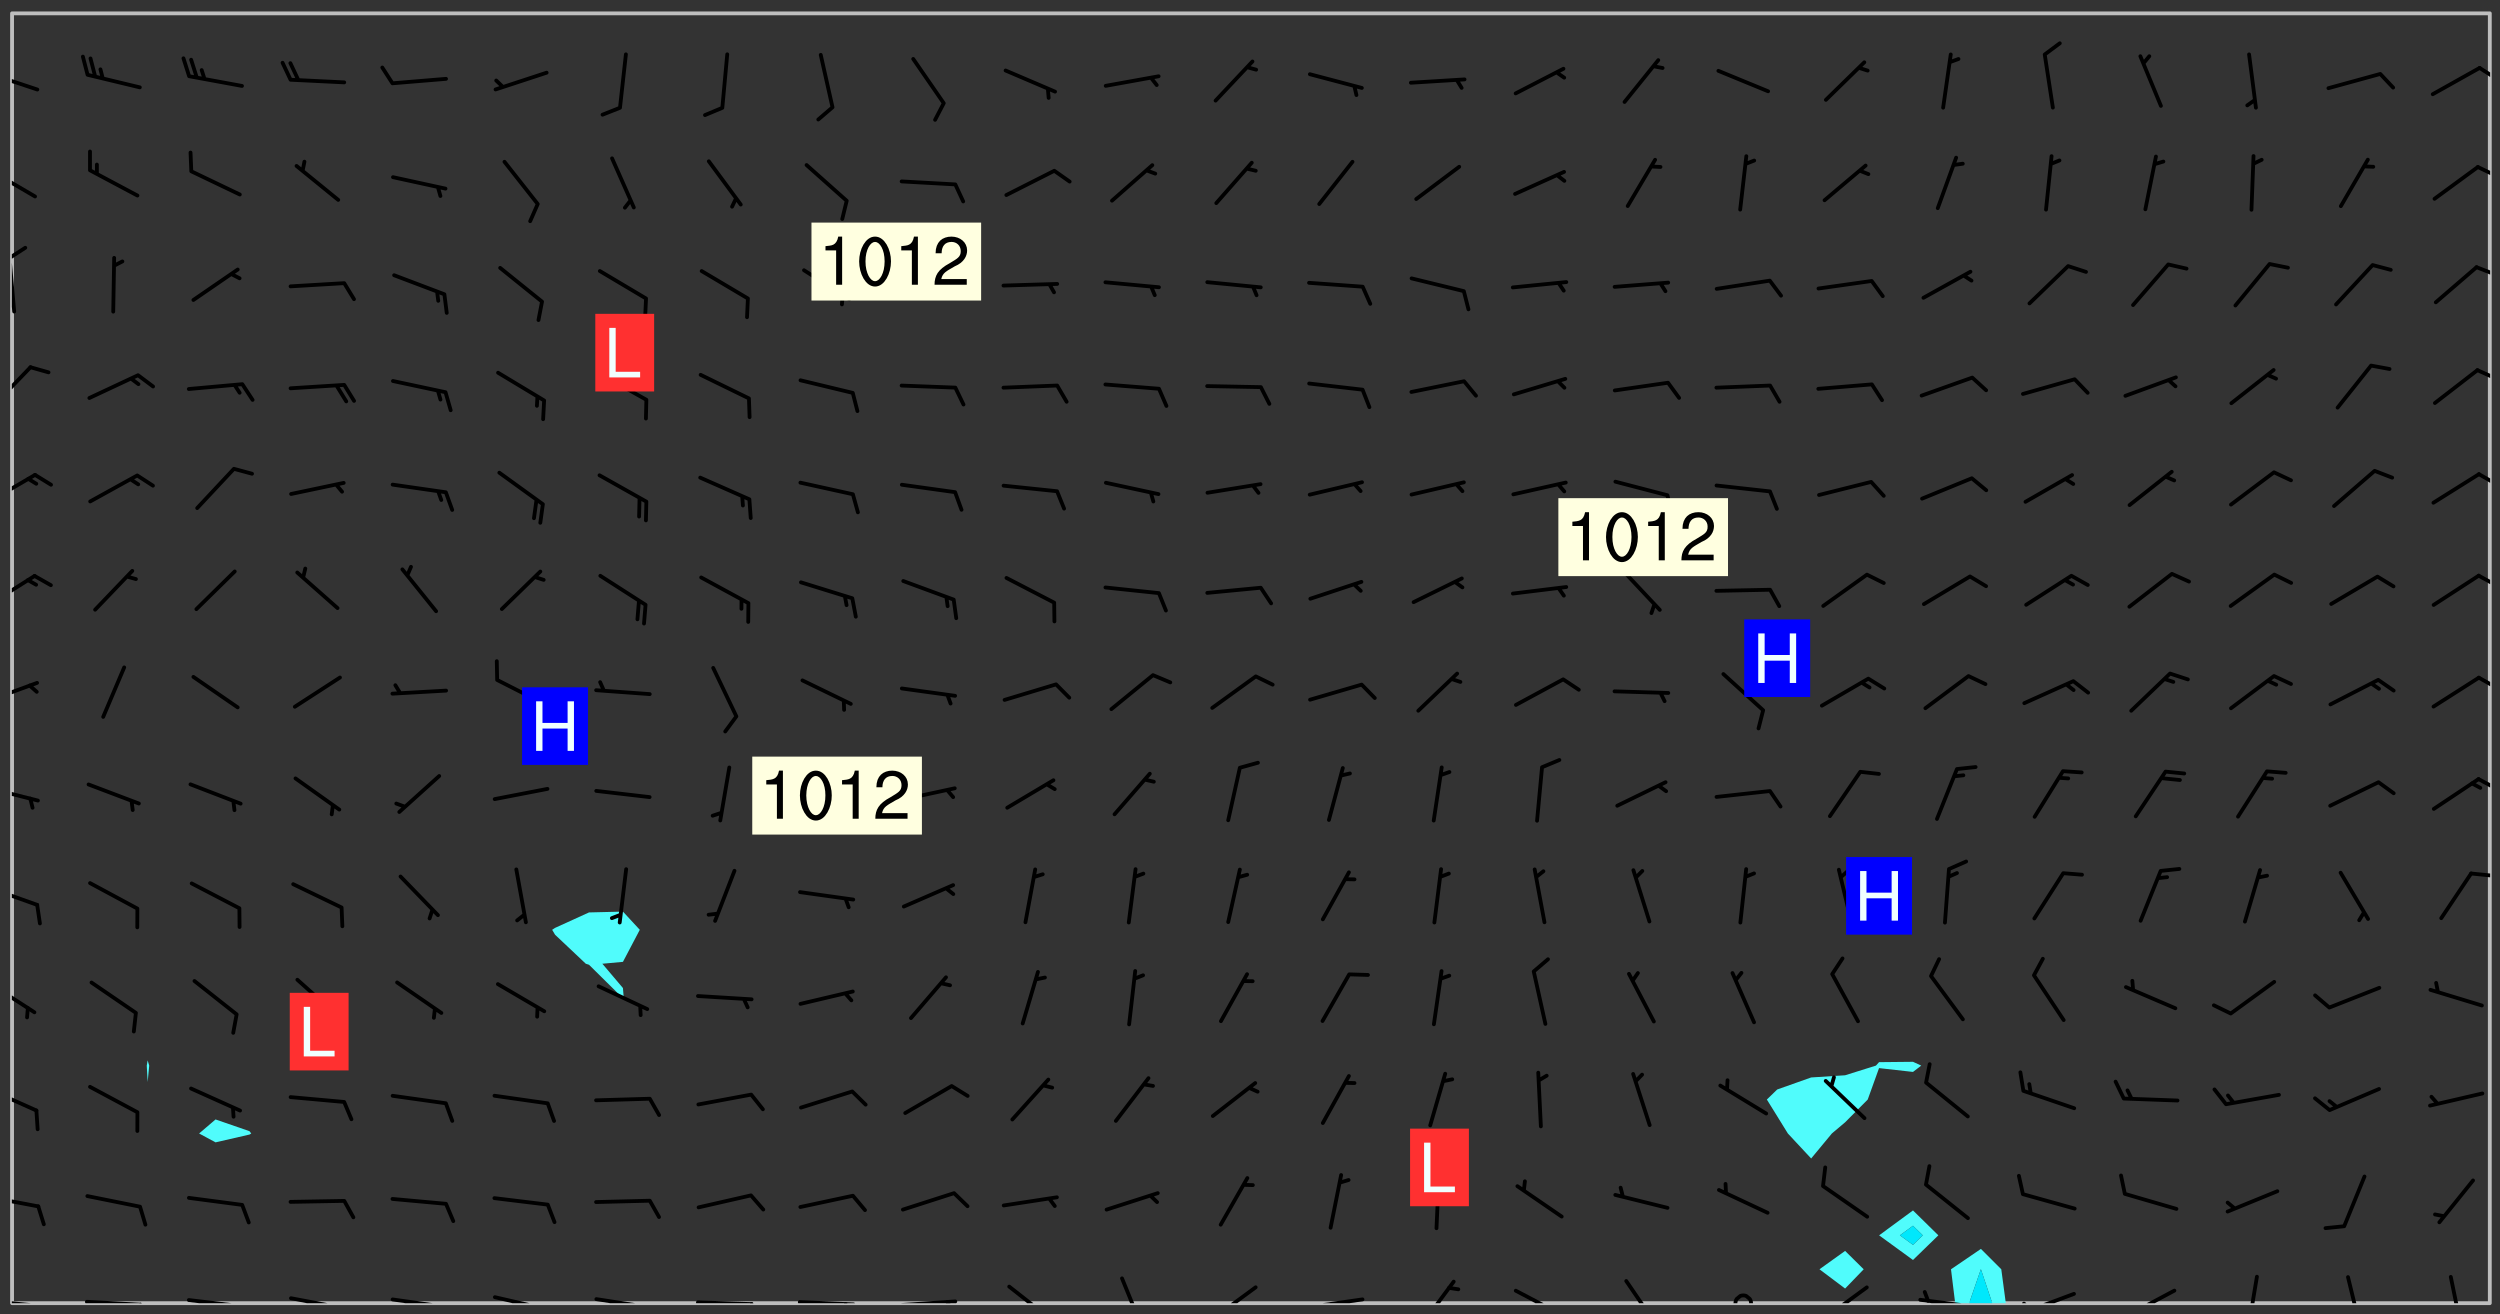 <svg xmlns="http://www.w3.org/2000/svg" role="img" xmlns:xlink="http://www.w3.org/1999/xlink" viewBox="142.45 309.95 326.84 171.84"><rect x="142.45" y="309.95" width="326.84" height="171.84" fill="#333333" stroke="none"/><defs><clipPath id="clip2"><path d="M 144 311.672 L 145 311.672 L 145 480.328 L 144 480.328 Z M 144 311.672"/></clipPath><clipPath id="clip3"><path d="M 144 311.672 L 468 311.672 L 468 480.328 L 144 480.328 Z M 144 311.672"/></clipPath><clipPath id="clip4"><path d="M 397 473 L 405 473 L 405 480.328 L 397 480.328 Z M 397 473"/></clipPath><clipPath id="clip5"><path d="M 399 475 L 403 475 L 403 480.328 L 399 480.328 Z M 399 475"/></clipPath><clipPath id="clip6"><path d="M 467 311.672 L 468 311.672 L 468 480.328 L 467 480.328 Z M 467 311.672"/></clipPath><clipPath id="clip7"><path d="M 144 479 L 148 479 L 148 480.328 L 144 480.328 Z M 144 479"/></clipPath><clipPath id="clip8"><path d="M 147 480 L 149 480 L 149 480.328 L 147 480.328 Z M 147 480"/></clipPath><clipPath id="clip9"><path d="M 153 479 L 162 479 L 162 480.328 L 153 480.328 Z M 153 479"/></clipPath><clipPath id="clip10"><path d="M 160 480 L 163 480 L 163 480.328 L 160 480.328 Z M 160 480"/></clipPath><clipPath id="clip11"><path d="M 166 479 L 175 479 L 175 480.328 L 166 480.328 Z M 166 479"/></clipPath><clipPath id="clip12"><path d="M 173 480 L 176 480 L 176 480.328 L 173 480.328 Z M 173 480"/></clipPath><clipPath id="clip13"><path d="M 180 479 L 188 479 L 188 480.328 L 180 480.328 Z M 180 479"/></clipPath><clipPath id="clip14"><path d="M 187 480 L 189 480 L 189 480.328 L 187 480.328 Z M 187 480"/></clipPath><clipPath id="clip15"><path d="M 193 479 L 201 479 L 201 480.328 L 193 480.328 Z M 193 479"/></clipPath><clipPath id="clip16"><path d="M 200 480 L 202 480 L 202 480.328 L 200 480.328 Z M 200 480"/></clipPath><clipPath id="clip17"><path d="M 206 479 L 215 479 L 215 480.328 L 206 480.328 Z M 206 479"/></clipPath><clipPath id="clip18"><path d="M 213 480 L 215 480 L 215 480.328 L 213 480.328 Z M 213 480"/></clipPath><clipPath id="clip19"><path d="M 220 479 L 228 479 L 228 480.328 L 220 480.328 Z M 220 479"/></clipPath><clipPath id="clip20"><path d="M 227 480 L 229 480 L 229 480.328 L 227 480.328 Z M 227 480"/></clipPath><clipPath id="clip21"><path d="M 233 479 L 241 479 L 241 480.328 L 233 480.328 Z M 233 479"/></clipPath><clipPath id="clip22"><path d="M 240 480 L 243 480 L 243 480.328 L 240 480.328 Z M 240 480"/></clipPath><clipPath id="clip23"><path d="M 246 479 L 255 479 L 255 480.328 L 246 480.328 Z M 246 479"/></clipPath><clipPath id="clip24"><path d="M 252 480 L 254 480 L 254 480.328 L 252 480.328 Z M 252 480"/></clipPath><clipPath id="clip25"><path d="M 260 479 L 268 479 L 268 480.328 L 260 480.328 Z M 260 479"/></clipPath><clipPath id="clip26"><path d="M 266 479 L 268 479 L 268 480.328 L 266 480.328 Z M 266 479"/></clipPath><clipPath id="clip27"><path d="M 274 477 L 281 477 L 281 480.328 L 274 480.328 Z M 274 477"/></clipPath><clipPath id="clip28"><path d="M 288 476 L 293 476 L 293 480.328 L 288 480.328 Z M 288 476"/></clipPath><clipPath id="clip29"><path d="M 300 477 L 307 477 L 307 480.328 L 300 480.328 Z M 300 477"/></clipPath><clipPath id="clip30"><path d="M 313 479 L 321 479 L 321 480.328 L 313 480.328 Z M 313 479"/></clipPath><clipPath id="clip31"><path d="M 328 477 L 333 477 L 333 480.328 L 328 480.328 Z M 328 477"/></clipPath><clipPath id="clip32"><path d="M 340 478 L 348 478 L 348 480.328 L 340 480.328 Z M 340 478"/></clipPath><clipPath id="clip33"><path d="M 354 477 L 360 477 L 360 480.328 L 354 480.328 Z M 354 477"/></clipPath><clipPath id="clip34"><path d="M 369 479 L 372 479 L 372 480.328 L 369 480.328 Z M 369 479"/></clipPath><clipPath id="clip35"><path d="M 380 478 L 387 478 L 387 480.328 L 380 480.328 Z M 380 478"/></clipPath><clipPath id="clip36"><path d="M 393 479 L 401 479 L 401 480.328 L 393 480.328 Z M 393 479"/></clipPath><clipPath id="clip37"><path d="M 393 478 L 395 478 L 395 480.328 L 393 480.328 Z M 393 478"/></clipPath><clipPath id="clip38"><path d="M 406 478 L 414 478 L 414 480.328 L 406 480.328 Z M 406 478"/></clipPath><clipPath id="clip39"><path d="M 406 480 L 409 480 L 409 480.328 L 406 480.328 Z M 406 480"/></clipPath><clipPath id="clip40"><path d="M 420 478 L 427 478 L 427 480.328 L 420 480.328 Z M 420 478"/></clipPath><clipPath id="clip41"><path d="M 436 476 L 438 476 L 438 480.328 L 436 480.328 Z M 436 476"/></clipPath><clipPath id="clip42"><path d="M 449 476 L 452 476 L 452 480.328 L 449 480.328 Z M 449 476"/></clipPath><clipPath id="clip43"><path d="M 462 476 L 465 476 L 465 480.328 L 462 480.328 Z M 462 476"/></clipPath><clipPath id="clip44"><path d="M 144 466 L 148 466 L 148 468 L 144 468 Z M 144 466"/></clipPath><clipPath id="clip45"><path d="M 144 452 L 148 452 L 148 456 L 144 456 Z M 144 452"/></clipPath><clipPath id="clip46"><path d="M 144 438 L 148 438 L 148 443 L 144 443 Z M 144 438"/></clipPath><clipPath id="clip47"><path d="M 144 425 L 148 425 L 148 429 L 144 429 Z M 144 425"/></clipPath><clipPath id="clip48"><path d="M 465 423 L 468 423 L 468 425 L 465 425 Z M 465 423"/></clipPath><clipPath id="clip49"><path d="M 144 412 L 148 412 L 148 415 L 144 415 Z M 144 412"/></clipPath><clipPath id="clip50"><path d="M 466 411 L 468 411 L 468 414 L 466 414 Z M 466 411"/></clipPath><clipPath id="clip51"><path d="M 144 398 L 148 398 L 148 402 L 144 402 Z M 144 398"/></clipPath><clipPath id="clip52"><path d="M 466 398 L 468 398 L 468 401 L 466 401 Z M 466 398"/></clipPath><clipPath id="clip53"><path d="M 144 384 L 148 384 L 148 390 L 144 390 Z M 144 384"/></clipPath><clipPath id="clip54"><path d="M 466 384 L 468 384 L 468 387 L 466 387 Z M 466 384"/></clipPath><clipPath id="clip55"><path d="M 144 371 L 148 371 L 148 376 L 144 376 Z M 144 371"/></clipPath><clipPath id="clip56"><path d="M 466 371 L 468 371 L 468 374 L 466 374 Z M 466 371"/></clipPath><clipPath id="clip57"><path d="M 144 357 L 147 357 L 147 364 L 144 364 Z M 144 357"/></clipPath><clipPath id="clip58"><path d="M 466 358 L 468 358 L 468 360 L 466 360 Z M 466 358"/></clipPath><clipPath id="clip59"><path d="M 144 343 L 145 343 L 145 351 L 144 351 Z M 144 343"/></clipPath><clipPath id="clip60"><path d="M 144 342 L 147 342 L 147 344 L 144 344 Z M 144 342"/></clipPath><clipPath id="clip61"><path d="M 465 344 L 468 344 L 468 347 L 465 347 Z M 465 344"/></clipPath><clipPath id="clip62"><path d="M 144 331 L 148 331 L 148 336 L 144 336 Z M 144 331"/></clipPath><clipPath id="clip63"><path d="M 466 331 L 468 331 L 468 334 L 466 334 Z M 466 331"/></clipPath><clipPath id="clip64"><path d="M 144 319 L 148 319 L 148 322 L 144 322 Z M 144 319"/></clipPath><clipPath id="clip65"><path d="M 466 318 L 468 318 L 468 321 L 466 321 Z M 466 318"/></clipPath><g id="surface474" clip-path="url(#clip1)"><path fill="#fff" fill-opacity="0" fill-rule="evenodd" d="M 0 0 L 1000 0 L 1000 1000 L 0 1000 Z M 0 0"/><path fill="#d3d3d3" fill-opacity="0" fill-rule="evenodd" d="M162.152 355.867L161.918 356.16 161.977 356.395 162.094 356.566 162.27 356.801 162.562 357.148 162.676 357.207 162.793 357.035 162.852 356.801 163.027 356.625 163.492 356.449 164.191 356.449 164.426 356.742 164.715 357.559 164.773 357.734 164.949 357.965 165.301 358.199 166 358.898 166.172 359.074 166.406 359.422 166.641 359.832 166.93 360.414 167.34 360.879 167.57 361.113 167.805 361.289 167.922 361.52 168.098 361.812 168.27 362.977 168.27 363.211 168.328 363.5 168.387 363.617 168.504 363.734 168.852 364.145 168.969 364.316 169.145 364.492 169.32 364.727 169.438 364.898 169.609 365.25 169.668 365.484 169.902 365.891 170.137 365.832 169.961 366.008 169.902 366.938 169.32 366.938 169.086 366.824 168.738 366.938 168.621 367.055 168.562 367.348 168.504 367.523 168.387 367.695 167.922 367.988 167.863 368.223 167.805 368.336 167.805 368.98 167.863 369.152 167.863 369.562 167.922 369.621 167.922 370.027 167.98 370.434 168.098 370.609 168.156 370.668 168.387 371.309 168.328 371.602 168.328 372.301 168.27 372.883 168.27 373.117 168.211 373.348 168.156 373.699 168.156 375.621 168.211 375.738 168.637 375.738 168.27 375.855 168.246 376.207 169.137 377.375 170.879 377.914 172.219 378.273 172.219 378.812 172.309 379.621 172.844 380.336 174.363 380.605 175.254 380.52 175.344 381.684 175.879 381.863 177.039 381.684 179.094 380.699 180.254 380.336 182.133 380.16 183.828 379.98 183.648 380.699 182.133 380.785 180.883 380.875 180.078 381.145 179.004 381.953 179.273 382.672 179.809 383.57 179.629 384.195 179.363 385.004 179.629 386.082 180.254 386.98 181.059 387.16 182.309 386.98 182.043 387.703 182.141 388.207 182.195 388.5 182.195 388.672 182.254 388.965 182.254 389.371 182.43 389.488 182.781 389.605 183.188 389.605 183.48 389.43 183.594 389.312 183.652 389.195 183.77 388.965 183.828 388.789 184.18 388.324 184.41 388.148 184.586 388.09 184.762 388.148 184.82 388.324 184.938 389.312 184.992 389.781 185.051 389.953 185.168 390.188 185.344 390.246 186.16 390.305 186.449 390.305 186.566 390.539 186.625 390.945 186.684 391.297 186.684 392.402 186.801 392.695 186.918 393.043 187.207 393.742 187.383 394.094 187.965 394.848 188.316 395.023 188.488 395.082 188.957 395.316 189.598 395.781 189.945 396.016 190.238 396.191 190.531 396.246 190.762 396.309 191.578 396.656 191.871 396.832 191.984 397.004 192.336 397.355 192.453 397.531 192.977 398.172 192.977 398.461 193.035 398.812 193.035 399.16 193.094 399.512 193.152 399.801 193.27 399.859 193.441 399.918 193.617 399.918 194.199 400.152 194.375 400.27 194.551 400.559 194.727 400.793 194.84 401.027 195.133 401.258 195.25 401.375 195.25 401.785 195.309 401.84 195.598 402.074 195.832 402.191 195.891 402.309 196.008 402.48 196.066 402.598 196.297 402.832 196.355 403.008 196.59 403.066 196.707 403.125 196.59 403.238 196.531 403.355 196.531 403.473 196.414 403.766 196.297 404.055 196.297 404.637 196.473 404.754 196.59 404.812 196.648 404.93 196.766 405.047 196.879 405.105 197.055 405.453 197.113 405.805 197.172 406.211 197.172 406.387 197.113 406.562 196.996 407.262 196.996 407.434 197.113 407.609 197.406 407.902 197.812 407.902 197.988 408.02 198.105 408.191 198.223 408.484 198.223 408.719 197.695 408.719 197.465 408.484 197.23 408.484 197.055 408.543 196.996 409.242 197.055 409.59 197.172 409.766 197.348 410.176 197.465 410.406 197.754 410.875 197.93 410.93 198.453 410.93 198.688 410.988 199.445 411.629 199.504 411.922 199.504 412.156 199.562 412.215 199.793 412.562 199.793 412.914 199.676 413.086 199.676 413.379 199.969 413.668 200.262 413.844 200.434 413.902 200.727 414.078 201.02 414.195 201.602 414.602 201.891 414.836 202.184 415.012 202.402 415.172 202.418 415.184 202.648 415.359 203.289 415.883 203.465 416.117 203.582 416.293 203.758 416.469 203.871 416.641 203.871 417.281 203.988 417.457 204.457 417.574 205.039 417.691 205.273 417.75 205.504 417.863 205.797 417.98 205.91 418.039 206.496 418.391 206.785 418.562 206.961 418.625 207.137 418.68 207.312 418.738 208.012 419.09 208.301 419.266 208.535 419.32 208.824 419.496 209.059 419.613 209.699 420.02 209.992 420.137 210.164 420.195 210.398 420.254 210.809 420.312 211.039 420.371 211.273 420.488 211.332 420.66 210.922 420.836 211.391 420.895 211.449 421.188 211.562 421.422 211.738 421.477 211.973 421.535 212.148 421.594 212.555 421.711 213.195 421.945 213.312 422.117 213.371 422.352 213.371 422.527 213.312 422.645 213.254 423.051 213.488 423.285 213.605 423.344 213.953 423.461 214.594 423.691 214.77 423.809 215.059 423.926 215.234 424.102 215.469 424.566 216.051 425.672 216.227 425.848 216.574 426.023 216.75 426.141 217.102 426.258 218.148 426.781 218.383 426.84 218.848 426.953 219.141 427.012 219.605 427.188 220.363 427.77 220.598 428.004 220.945 428.469 221.121 428.645 221.41 428.879 222.227 429.578 222.52 429.754 222.809 430.043 223.102 430.219 223.395 430.508 224.09 431.148 224.266 431.324 224.559 431.559 224.848 431.793 225.316 432.082 225.957 432.664 226.305 432.898 226.539 433.191 226.887 433.539 227.238 434.004 228.172 434.996 228.52 435.402 228.637 435.578 228.871 435.637 228.984 435.754 229.629 435.93 229.859 436.043 230.094 436.102 230.387 436.277 230.617 436.395 231.551 437.094 231.957 437.5 232.191 437.676 232.598 437.852 232.832 437.969 233.648 438.316 233.996 438.551 234.23 438.668 234.523 438.957 234.754 439.074 235.512 439.426 235.863 439.598 236.094 439.656 236.387 439.773 236.621 439.832 237.492 440.008 238.309 440.008 238.777 440.238 238.949 440.297 239.824 440.996 240.289 441.113 240.582 441.172 240.758 441.23 240.988 441.289 241.457 441.348 241.805 441.406 242.156 441.465 242.562 441.523 242.855 441.523 243.027 441.582 243.027 441.812 243.203 441.988 243.496 441.988 243.844 442.047 244.195 442.105 244.895 442.223 245.535 442.223 246 441.988 246.293 441.812 246.465 441.695 246.875 441.523 247.164 441.348 248.098 440.883 248.566 440.59 249.09 440.297 249.555 440.125 250.02 439.949 251.07 439.484 251.359 439.367 251.77 439.25 252.059 439.133 252.586 438.957 254.102 438.258 254.684 437.91 254.973 437.852 255.266 437.793 255.613 437.676 256.488 437.445 256.84 437.328 256.953 437.328 257.188 437.27 258.062 437.035 258.297 436.977 259.109 436.977 259.461 436.918 260.277 436.801 260.449 436.742 260.801 436.688 261.094 436.629 261.324 436.57 262.141 436.395 262.316 436.336 262.664 436.336 262.898 436.277 263.363 436.16 264.121 435.988 264.355 435.93 264.703 435.93 265.113 435.812 265.402 435.754 266.688 435.695 266.977 435.695 267.387 435.637 267.617 435.578 267.793 435.578 268.668 435.461 269.074 435.461 269.484 435.344 269.832 435.344 270.184 435.23 271.055 435.172 272.805 435.172 273.852 435.461 274.262 435.578 274.551 435.695 274.902 435.812 275.191 435.93 276.242 436.102 276.531 436.16 276.824 436.16 277.117 436.219 277.289 436.277 277.699 436.336 277.871 436.395 277.988 436.453 278.105 436.453 278.223 436.512 278.574 436.57 278.688 436.57 279.098 436.637 281.02 437.031 282.945 437.426 284.465 437.875 286.16 438.594 288.305 439.398 289.91 438.68 291.34 437.875 292.5 436.797 293.75 436.348 296.785 435.629 298.66 435.27 300.805 433.922 303.039 432.668 305.539 431.41 307.234 430.961 309.02 430.781 310.18 430.512 310.805 431.051 312.145 430.781 312.859 429.793 313.844 428.449 314.289 428.27 315.094 427.91 316.969 427.371 318.754 426.922 320.004 426.652 321.164 426.562 322.863 426.473 324.824 426.203 326.074 426.113 326.613 426.113 327.238 426.023 328.129 426.023 330.273 425.844 332.684 425.664 335.273 425.574 336.969 425.754 338.578 425.844 340.008 426.203 341.168 426.922 343.043 427.91 344.203 429.438 344.469 430.152 345.098 430.242 345.453 431.141 345.988 431.68 346.523 433.207 347.598 433.566 348.133 433.566 347.328 434.102 347.418 435.809 348.133 438.504 349.023 439.309 349.918 440.297 350.633 441.555 352.418 442.094 353.938 441.914 354.293 443.258 355.902 442.453 356.883 441.914 357.152 442.184 357.469 441.969 357.688 441.824 358.488 442.273 358.938 441.914 359.293 441.914 359.828 441.645 360.367 440.926 360.902 440.656 361.527 439.668 362.688 440.117 363.527 440.488 364.922 441.105 366.617 440.926 368.223 440.926 370.008 441.016 370.188 439.309 370.723 437.965 371.527 438.234 372.02 439.082 372.422 439.488 372.332 440.027 372.332 440.387 373.047 440.836 373.758 440.566 375.188 440.566 375.547 441.555 375.992 442.812 376.707 444.156 377.957 444.785 379.652 445.414 380.367 445.234 380.547 444.695 381.527 444.605 381.977 444.965 382.062 446.223 381.797 446.852 381.262 447.031 381.262 447.57 381.977 448.555 382.242 449.094 383.227 450.082 384.027 451.16 383.762 451.52 383.672 452.418 383.047 454.75 382.691 456.816 382.602 458.609 382.422 459.328 382.332 459.867 382.332 461.305 381.352 463.188 380.992 464.895 380.457 465.793 379.652 466.961 379.387 467.5 381.441 468.754 381.527 469.113 381.172 469.652 381.082 469.473 381.082 470.281 381.172 471.719 380.727 472.434 379.652 472.527 379.387 473.242 379.922 474.141 380.727 474.859 381.887 475.668 383.227 475.938 383.672 476.297 383.316 476.746 381.527 476.656 380.277 476.207 379.562 475.488 378.938 475.398 378.762 478.988 378.574 480.297 467.934 480.297 467.934 311.703 412.664 311.703 412.664 360.785 413.426 360.91 416.715 361.453 418.738 364.289 418.738 367.043 421.09 367.375 423.438 367.707 427.488 367.707 426.109 371.867 424.086 372.574 422.062 373.277 421.52 373.621 418.926 375.238 418.738 375.355 416.715 373.277 415.984 370.535 413.312 368.457 411.938 364.957 411.871 364.875 409.914 362.203 412.664 360.785 412.664 311.703 294.422 311.703 294.422 403.117 294.539 403.148 294.672 403.16 294.746 403.234 294.852 403.281 294.941 403.34 295.027 403.398 295.117 403.457 295.414 403.754 295.473 403.844 295.504 403.961 295.531 404.078 295.547 404.215 295.516 404.332 295.457 404.422 295.398 404.508 295.355 404.613 295.309 404.715 295.281 404.836 295.281 404.98 295.457 405.25 295.605 405.398 295.68 405.484 295.754 405.559 295.797 405.664 295.859 405.754 295.918 405.84 295.961 405.945 296.02 406.035 296.066 406.137 296.109 406.242 296.168 406.328 296.285 406.508 296.359 406.582 296.422 406.668 296.48 406.758 296.523 406.863 296.582 406.953 296.641 407.039 296.703 407.129 296.762 407.219 296.805 407.32 296.922 407.5 296.996 407.574 297.055 407.66 297.129 407.734 297.219 407.793 297.324 407.84 297.473 407.84 297.605 407.824 297.738 407.84 297.84 407.793 297.914 407.719 297.961 407.617 297.945 407.484 297.945 407.336 297.898 407.23 297.871 407.113 297.824 407.012 297.797 406.891 297.754 406.789 297.691 406.699 297.648 406.598 297.605 406.492 297.574 406.375 297.559 406.242 297.547 406.105 297.633 406.047 297.691 405.961 297.812 405.93 297.855 406.035 297.871 406.168 297.871 406.285 297.93 406.387 297.988 406.477 298.078 406.535 298.227 406.684 298.285 406.773 298.328 406.879 298.316 406.98 298.402 407.039 298.508 407.086 298.594 407.145 298.684 407.203 298.758 407.277 298.641 407.305 298.535 407.352 298.449 407.41 298.375 407.484 298.316 407.574 298.254 407.66 298.227 407.781 298.18 407.883 298.137 407.988 298.105 408.105 298.094 408.238 298.078 408.371 298.078 408.52 298.105 408.637 298.152 408.742 298.195 408.844 298.254 408.934 298.328 409.008 298.418 409.066 298.492 409.141 298.582 409.199 298.641 409.289 298.684 409.395 298.73 409.496 298.848 409.527 298.98 409.543 299.129 409.543 299.246 409.512 299.352 409.555 299.395 409.66 299.441 409.762 299.469 409.883 299.5 410 299.527 410.117 299.559 410.238 299.586 410.355 299.691 410.398 299.793 410.445 299.926 410.43 300.074 410.578 300.137 410.664 300.211 410.738 300.281 410.812 300.371 410.875 300.477 410.918 300.578 410.961 300.695 410.992 300.832 411.008 300.949 410.977 301.023 410.902 301.051 410.785 301.039 410.652 301.008 410.531 300.98 410.414 301.023 410.309 301.141 410.309 301.23 410.371 301.348 410.398 301.496 410.398 301.629 410.414 301.777 410.414 301.91 410.43 302.043 410.414 302.191 410.414 302.324 410.398 302.457 410.387 302.594 410.398 302.711 410.371 302.844 410.355 303.035 410.297 302.977 410.473 302.961 410.605 302.934 410.727 302.918 410.859 302.859 410.945 302.727 410.961 302.621 411.008 302.516 411.051 302.398 411.082 302.281 411.109 302.016 411.141 301.867 411.141 301.734 411.156 301.66 411.23 301.719 411.316 301.867 411.465 301.984 411.645 302.059 411.715 302.148 411.777 302.238 411.836 302.324 411.895 302.414 411.953 302.516 411.996 302.621 412.059 302.727 412.102 302.812 412.16 302.918 412.207 303.02 412.25 303.199 412.367 303.258 412.457 303.215 412.559 303.168 412.664 303.184 412.797 303.406 413.02 303.465 413.109 303.508 413.211 303.539 413.332 303.582 413.434 303.598 413.566 303.629 413.684 303.641 413.82 303.672 413.938 303.82 414.086 303.922 414.129 304.027 414.172 304.145 414.203 304.277 414.219 304.414 414.234 304.531 414.234 304.648 414.203 304.738 414.145 304.781 414.039 304.828 413.938 304.871 413.832 304.902 413.715 304.914 413.582 304.914 413.434 304.902 413.301 304.887 413.168 304.855 413.051 304.812 412.945 304.766 412.84 304.723 412.738 304.68 412.633 304.664 412.5 304.68 412.367 304.707 412.25 304.738 412.133 304.766 412.012 304.812 411.91 304.902 411.852 304.988 411.789 305.062 411.715 305.152 411.656 305.375 411.434 305.434 411.348 305.508 411.273 305.625 411.094 305.684 411.008 305.684 410.859 305.609 410.785 305.508 410.738 305.402 410.695 305.301 410.652 305.242 410.562 305.195 410.457 305.168 410.34 305.258 410.281 305.375 410.25 305.477 410.207 305.656 410.09 305.805 409.941 305.816 409.809 305.805 409.703 305.715 409.645 305.582 409.66 305.434 409.66 305.301 409.676 305.168 409.66 305.047 409.629 304.961 409.57 304.887 409.496 304.828 409.406 304.766 409.32 304.648 409.141 304.59 409.055 304.621 408.934 304.707 408.875 304.828 408.844 304.887 408.758 304.887 408.637 304.855 408.52 304.797 408.43 304.738 408.344 304.691 408.238 304.664 408.121 304.648 407.988 304.707 407.898 304.781 407.824 304.871 407.766 304.988 407.586 305.062 407.512 305.121 407.426 305.27 407.277 305.391 407.246 305.523 407.23 305.656 407.246 305.73 407.32 305.773 407.426 305.789 407.559 305.758 407.676 305.641 407.707 305.508 407.719 305.359 407.867 305.316 407.973 305.27 408.074 305.242 408.195 305.211 408.312 305.211 408.461 305.242 408.578 305.285 408.684 305.344 408.773 305.418 408.844 305.492 408.918 305.609 408.949 305.73 408.977 305.848 408.949 305.98 408.934 306.098 408.934 306.188 408.992 306.262 409.066 306.309 409.172 306.367 409.258 306.469 409.305 306.602 409.32 306.707 409.363 306.793 409.422 306.781 409.527 306.707 409.602 306.527 409.719 306.469 409.809 306.379 409.867 306.309 409.941 306.234 410.016 306.172 410.105 306.145 410.223 306.129 410.355 306.145 410.488 306.129 410.621 306.129 410.77 306.145 410.902 306.172 411.02 306.203 411.141 306.277 411.215 306.367 411.273 306.453 411.332 306.543 411.391 306.66 411.422 306.66 411.508 306.559 411.555 306.469 411.613 306.203 411.645 306.086 411.672 305.938 411.672 305.832 411.715 305.73 411.762 305.672 411.852 305.609 412.086 305.598 412.219 305.566 412.34 305.551 412.473 305.551 412.766 305.539 412.898 305.551 413.035 305.566 413.168 305.699 413.184 305.832 413.195 305.953 413.227 306.039 413.285 306.113 413.359 306.16 413.465 306.203 413.566 306.219 413.699 306.219 414.145 306.203 414.277 306.203 414.723 306.234 414.988 306.262 415.105 306.277 415.238 306.309 415.355 306.395 415.566 306.426 415.832 306.426 415.98 306.395 416.098 306.367 416.215 306.336 416.336 306.309 416.453 306.277 416.57 306.246 416.691 306.234 416.824 306.219 416.957 306.309 417.016 306.426 416.984 306.527 417 306.574 417.105 306.543 417.371 306.543 417.812 306.5 417.918 306.453 418.023 306.41 418.125 306.367 418.23 306.309 418.316 306.277 418.438 306.234 418.555 306.203 418.672 306.188 418.805 306.203 418.938 306.262 419.027 306.367 419.074 306.453 419.133 306.512 419.219 306.5 419.355 306.469 419.473 306.426 419.574 306.426 420.02 306.41 420.152 306.41 420.301 306.379 420.418 306.336 420.523 306.309 420.641 306.262 420.746 306.219 420.848 306.188 420.969 306.16 421.086 306.129 421.219 306.098 421.336 306.07 421.453 306.027 421.559 305.996 421.676 305.965 421.797 305.953 421.93 305.938 422.062 305.938 422.359 305.965 422.477 305.965 422.625 306.012 423.023 306.039 423.141 306.098 423.23 306.219 423.262 306.367 423.262 306.5 423.246 306.559 423.336 306.559 423.453 306.5 423.543 306.41 423.602 306.309 423.645 306.203 423.691 306.113 423.75 306.027 423.809 305.891 423.824 305.773 423.793 305.641 423.777 305.539 423.824 305.477 423.91 305.465 424.047 305.449 424.18 305.418 424.297 305.391 424.414 305.375 424.547 305.344 424.668 305.344 424.965 305.359 425.098 305.391 425.215 305.391 425.363 305.402 425.496 305.402 425.645 305.375 425.762 305.328 425.863 305.301 425.984 305.27 426.102 305.211 426.191 305.137 426.266 305.035 426.309 304.93 426.355 304.812 426.383 304.691 426.414 304.59 426.367 304.648 426.281 304.754 426.234 304.781 426.117 304.812 426 304.84 425.879 304.871 425.762 304.871 425.613 304.887 425.48 304.855 425.363 304.812 425.258 304.707 425.273 304.633 425.348 304.531 425.391 304.441 425.453 304.367 425.527 304.324 425.629 304.309 425.762 304.277 425.879 304.25 426 304.219 426.117 304.191 426.234 304.16 426.355 304.133 426.473 304.102 426.59 304.059 426.695 303.969 426.754 303.879 426.754 303.762 426.723 303.73 426.637 303.746 426.5 303.715 426.383 303.715 426.234 303.703 426.102 303.703 425.953 303.641 425.719 303.613 425.598 303.57 425.496 303.523 425.391 303.465 425.305 303.406 425.215 303.363 425.109 303.301 425.023 303.152 424.875 303.082 424.801 302.977 424.754 302.871 424.711 302.77 424.668 302.473 424.371 302.383 424.297 302.297 424.238 302.191 424.195 302.102 424.133 302.016 424.074 301.91 424.031 301.82 423.973 301.734 423.91 301.66 423.84 301.555 423.793 301.469 423.734 301.363 423.691 301.273 423.629 301.172 423.586 301.066 423.543 300.98 423.484 300.875 423.438 300.77 423.395 300.668 423.348 300.578 423.289 300.477 423.246 300.371 423.203 300.281 423.141 300.164 423.113 300.031 423.098 299.898 423.113 299.75 423.113 299.617 423.129 299.5 423.098 299.41 423.039 299.336 422.965 299.246 422.906 299.145 422.859 298.996 422.859 298.875 422.832 298.773 422.789 298.699 422.715 298.582 422.535 298.492 422.477 298.391 422.434 298.301 422.371 298.195 422.328 298.105 422.27 298.02 422.211 297.914 422.164 297.855 422.078 297.797 421.988 297.754 421.883 297.707 421.781 297.633 421.707 297.547 421.648 297.473 421.574 297.383 421.516 297.16 421.293 297.117 421.188 297.086 420.922 297.191 420.879 297.336 420.879 297.441 420.922 297.516 420.996 297.605 421.055 297.691 421.113 297.797 421.16 297.887 421.219 298.035 421.367 298.105 421.441 298.254 421.59 298.316 421.676 298.391 421.75 298.477 421.809 298.551 421.883 298.641 421.945 298.73 422.004 298.816 422.062 299.086 422.238 299.188 422.285 299.293 422.328 299.395 422.371 299.441 422.297 299.5 422.211 299.574 422.137 299.645 422.062 299.75 422.105 299.824 422.18 299.883 422.27 299.926 422.371 299.973 422.477 300.016 422.582 300.137 422.609 300.254 422.582 300.328 422.492 300.371 422.387 300.43 422.297 300.504 422.223 300.609 422.18 300.727 422.152 300.859 422.164 300.949 422.223 301.098 422.371 301.156 422.461 301.199 422.566 301.246 422.668 301.289 422.773 301.332 422.875 301.438 422.922 301.543 422.965 301.676 422.98 301.762 422.922 301.82 422.832 301.895 422.758 302 422.715 302.117 422.742 302.223 422.789 302.324 422.832 302.43 422.875 302.531 422.922 302.711 423.039 302.711 423.156 302.695 423.289 302.711 423.422 302.727 423.559 302.785 423.645 302.887 423.691 303.008 423.719 303.125 423.75 303.273 423.75 303.391 423.719 303.449 423.629 303.629 423.512 303.688 423.422 303.762 423.348 303.82 423.262 303.938 423.082 304.117 422.965 304.234 422.996 304.324 423.055 304.367 423.129 304.352 423.262 304.352 423.379 304.441 423.438 304.59 423.438 304.723 423.422 304.855 423.41 305.121 423.379 305.227 423.336 305.344 423.305 305.465 423.277 305.539 423.203 305.609 423.129 305.672 423.039 305.656 422.934 305.609 422.832 305.508 422.789 305.402 422.773 305.285 422.801 305.02 422.832 304.871 422.832 304.797 422.758 304.707 422.699 304.59 422.668 304.473 422.641 304.34 422.625 304.191 422.625 304.059 422.641 303.762 422.641 303.656 422.594 303.508 422.445 303.465 422.344 303.406 422.254 303.629 422.031 303.715 421.973 303.82 421.93 303.938 421.898 304.07 421.883 304.203 421.898 304.34 421.914 304.441 421.957 304.574 421.945 304.664 421.883 304.766 421.84 304.828 421.75 304.781 421.648 304.691 421.59 304.574 421.559 304.473 421.516 304.414 421.426 304.352 421.336 304.352 421.219 304.367 421.086 304.473 421.039 304.547 420.969 304.547 420.848 304.457 420.789 304.426 420.672 304.516 420.613 304.59 420.539 304.633 420.434 304.691 420.344 304.738 420.242 304.754 420.109 304.754 419.961 304.707 419.855 304.664 419.754 304.574 419.695 304.441 419.68 304.34 419.637 304.203 419.621 304.086 419.59 303.641 419.59 303.508 419.574 303.375 419.562 303.242 419.547 303.125 419.516 302.977 419.516 302.844 419.5 302.711 419.488 302.445 419.457 302.324 419.414 302.238 419.355 302.164 419.281 302.164 419.133 302.176 419 302.281 418.953 302.383 418.91 302.516 418.895 302.668 418.895 302.801 418.879 303.094 418.879 303.215 418.91 303.316 418.953 303.406 419.012 303.641 419.074 303.762 419.027 303.852 418.969 303.953 418.926 304.086 418.91 304.191 418.953 304.293 419 304.426 419.012 304.547 418.984 304.691 418.984 304.812 418.953 304.93 418.926 305.035 418.879 305.109 418.805 305.195 418.746 305.344 418.598 305.402 418.512 305.449 418.406 305.477 418.289 305.492 418.184 305.391 418.141 305.301 418.082 305.184 418.051 305.078 418.008 304.988 417.945 304.914 417.859 304.84 417.785 304.738 417.742 304.633 417.695 304.531 417.652 304.473 417.562 304.426 417.461 304.34 417.25 304.277 417.164 304.219 417.074 304.145 417 304.059 416.941 303.789 416.941 303.672 416.973 303.582 417.031 303.48 417.074 303.348 417.09 303.242 417.074 303.215 416.957 303.152 416.867 303.035 416.836 302.934 416.793 302.785 416.645 302.754 416.527 302.738 416.422 302.812 416.348 302.992 416.23 303.109 416.203 303.227 416.172 303.363 416.188 303.465 416.23 303.57 416.273 303.672 416.32 303.777 416.363 303.895 416.395 304.027 416.41 304.145 416.438 304.277 416.453 304.383 416.438 304.473 416.379 304.398 416.305 304.293 416.262 304.219 416.188 304.145 416.098 303.996 415.949 303.91 415.891 303.82 415.832 303.746 415.758 303.656 415.699 303.555 415.652 303.434 415.625 303.332 415.578 303.227 415.535 303.109 415.504 303.008 415.461 302.887 415.43 302.738 415.43 302.621 415.461 302.516 415.504 302.43 415.566 302.25 415.684 302.164 415.742 302.074 415.801 301.969 415.848 301.883 415.906 301.777 415.949 301.676 415.992 301.57 416.039 301.496 416.113 301.438 416.203 301.379 416.289 301.332 416.395 301.273 416.48 301.199 416.555 301.066 416.543 300.949 416.512 300.832 416.512 300.758 416.586 300.668 416.645 300.594 416.719 300.504 416.777 300.418 416.836 300.312 416.883 300.211 416.926 300.074 416.941 299.973 416.898 299.824 416.75 299.719 416.703 299.633 416.703 299.527 416.75 299.426 416.793 299.305 416.824 299.188 416.793 299.113 416.719 299.113 416.602 299.145 416.48 299.219 416.41 299.277 416.32 299.352 416.246 299.469 416.215 299.574 416.172 299.867 416.172 300 416.156 300.137 416.141 300.238 416.098 300.328 416.039 300.43 415.992 300.52 415.934 300.652 415.922 300.742 415.98 300.875 415.992 300.965 415.934 301.051 415.875 301.156 415.832 301.246 415.773 301.332 415.711 301.422 415.652 301.57 415.504 301.629 415.418 301.688 415.328 301.793 415.285 301.926 415.27 302.043 415.297 302.164 415.328 302.223 415.27 302.281 415.18 302.312 414.914 302.34 414.797 302.445 414.809 302.578 414.824 302.68 414.781 302.77 414.723 302.828 414.633 302.902 414.559 302.961 414.469 303.008 414.367 303.02 414.234 303.008 414.102 302.961 413.996 302.812 413.848 302.754 413.758 302.695 413.672 302.652 413.566 302.652 413.121 302.668 412.988 302.668 412.84 302.68 412.707 302.621 412.648 302.531 412.707 302.43 412.664 302.25 412.547 302.164 412.488 302.102 412.398 302.043 412.309 301.969 412.234 301.883 412.176 301.762 412.207 301.66 412.219 301.555 412.266 301.469 412.324 301.363 412.367 301.215 412.516 301.125 412.574 301.039 412.633 300.949 412.695 300.844 412.738 300.711 412.754 300.711 412.633 300.816 412.59 300.934 412.559 301.008 412.488 301.051 412.383 301.051 412.234 301.023 412.117 300.875 411.969 300.742 411.953 300.594 411.953 300.477 411.984 300.371 412.027 300.27 412.07 300.18 412.133 300.062 412.16 299.988 412.086 300 411.953 299.957 411.852 299.914 411.746 299.824 411.688 299.707 411.715 299.586 411.746 299.469 411.777 299.367 411.82 299.246 411.852 299.145 411.895 299.039 411.938 298.949 411.996 298.848 412.012 298.848 411.895 298.863 411.762 298.805 411.672 298.73 411.715 298.582 411.863 298.523 411.953 298.449 412.027 298.402 412.133 298.359 412.234 298.285 412.309 298.227 412.398 298.152 412.473 298.094 412.559 298.02 412.633 297.93 412.695 297.855 412.766 297.781 412.84 297.68 412.855 297.547 412.871 297.441 412.828 297.441 412.707 297.59 412.559 297.633 412.457 297.691 412.367 297.738 412.266 297.781 412.16 297.84 412.07 297.871 411.953 297.914 411.852 297.945 411.73 297.973 411.613 298.02 411.508 298.062 411.406 298.105 411.301 298.18 411.23 298.27 411.168 298.359 411.109 298.461 411.066 298.758 411.066 299.023 411.035 299.129 410.992 299.055 410.918 298.938 410.887 298.832 410.844 298.742 410.785 298.641 410.738 298.551 410.68 298.449 410.637 298.344 410.594 298.254 410.531 298.168 410.473 298.062 410.43 297.961 410.387 297.84 410.355 297.723 410.324 297.621 410.281 297.5 410.25 297.398 410.207 297.309 410.148 297.266 410.043 297.25 409.91 297.352 409.867 297.484 409.852 297.621 409.867 297.754 409.852 297.855 409.809 297.914 409.719 297.93 409.613 297.84 409.555 297.766 409.48 297.664 409.438 297.574 409.379 297.426 409.23 297.383 409.125 297.367 408.992 297.367 408.699 297.309 408.609 297.219 408.551 297.145 408.477 297.102 408.371 297.07 408.254 297.012 408.164 296.938 408.09 296.82 408.062 296.746 407.988 296.656 407.93 296.566 407.867 296.48 407.809 296.406 407.734 296.348 407.648 296.301 407.543 296.215 407.484 296.066 407.336 295.871 407.277 295.738 407.293 295.637 407.336 295.562 407.41 295.516 407.512 295.473 407.617 295.414 407.707 295.355 407.793 295.059 408.09 294.969 408.148 294.883 408.148 294.82 408.062 294.777 407.957 294.809 407.84 294.867 407.75 294.895 407.633 294.883 407.5 294.793 407.438 294.688 407.484 294.57 407.512 294.453 407.543 294.184 407.719 294.082 407.766 293.965 407.793 293.859 407.84 293.77 407.898 293.668 407.941 293.609 407.855 293.562 407.75 293.578 407.617 293.625 407.512 293.695 407.438 293.77 407.367 293.828 407.277 293.828 407.129 293.785 407.023 293.547 407.023 293.445 407.07 293.414 407.188 293.387 407.305 293.355 407.426 293.281 407.469 293.148 407.484 293.074 407.438 293.031 407.336 292.988 407.23 292.941 407.129 292.898 407.023 292.777 407.055 292.676 407.098 292.543 407.113 292.426 407.145 292.32 407.188 292.23 407.246 292.129 407.293 292.008 407.32 291.875 407.336 291.773 407.293 291.715 407.203 291.668 407.098 291.625 406.996 291.582 406.891 291.582 406.773 291.641 406.684 291.727 406.625 291.906 406.508 292.008 406.461 292.113 406.418 292.219 406.359 292.32 406.316 292.41 406.254 292.512 406.211 292.617 406.152 292.719 406.105 292.809 406.047 292.914 406.004 293.016 405.961 293.105 405.898 293.207 405.855 293.344 405.84 293.461 405.871 293.562 405.914 293.684 405.945 293.785 405.988 293.891 406.035 293.992 406.078 294.098 406.121 294.199 406.168 294.305 406.211 294.406 406.254 294.512 406.301 294.598 406.359 294.703 406.402 294.82 406.434 294.926 406.477 295.027 406.523 295.117 406.582 295.223 406.625 295.324 406.668 295.43 406.715 295.547 406.742 295.648 406.789 295.77 406.816 295.918 406.816 296.004 406.758 296.02 406.656 296.078 406.566 296.051 406.449 295.977 406.375 295.859 406.195 295.785 406.121 295.695 406.047 295.516 405.93 295.43 405.871 295.324 405.828 295.223 405.781 294.953 405.605 294.895 405.516 294.82 405.441 294.762 405.352 294.719 405.25 294.688 405.133 294.672 404.996 294.672 404.434 294.66 404.301 294.645 404.168 294.613 404.051 294.598 403.918 294.586 403.785 294.555 403.664 294.332 403.441 294.273 403.355 294.258 403.25 294.289 403.133 294.422 403.117 294.422 311.703 172.992 311.703 172.992 313.156 172.934 313.391 172.582 314.441 172.41 314.965 172.293 315.312 172.117 315.723 172 315.895 171.766 316.188 171.535 316.246 171.184 316.246 171.066 316.305 170.836 316.711 170.836 317.004 170.953 317.18 171.184 317.41 171.301 317.645 171.941 318.402 172.234 318.867 172.41 319.102 172.641 319.453 172.875 319.801 173.516 320.617 173.691 321.082 173.863 321.492 173.98 322.188 174.156 322.656 174.273 324.055 174.332 324.52 174.332 325.395 174.449 326.441 174.449 331.223 174.391 331.688 174.039 332.969 173.863 333.492 173.75 333.902 173.398 334.832 172.934 336 172.699 336.582 172.582 336.758 172.41 337.105 172.234 337.512 171.883 338.328 171.824 338.621 171.711 338.914 171.594 339.203 171.535 339.379 171.418 340.254 171.359 340.66 171.301 340.777 171.242 340.953 171.184 341.125 170.953 341.652 170.836 341.824 170.836 342.059 170.719 342.293 170.66 342.465 170.484 343.051 170.484 343.34 170.426 343.516 170.426 343.809 170.367 343.922 170.309 344.449 170.309 344.621 170.254 344.855 170.254 347.477 170.078 348.293 169.961 348.469 169.785 348.703 169.668 348.875 169.555 349.109 168.969 350.043 168.738 350.332 168.445 350.797 168.27 351.031 167.98 351.383 167.629 352.082 167.516 352.312 167.34 352.723 167.164 352.953 166.758 353.48 165.941 354.18 165.648 354.352 165.359 354.586 165.184 354.703 165.008 354.879 164.484 355.285 163.957 355.461 163.785 355.637 163.551 355.691 162.91 355.867 162.152 355.867M174.363 386.891L173.289 387.34 173.648 388.234 174.898 387.52 175.344 386.98 174.363 386.891"/><path fill="#d3d3d3" fill-opacity="0" fill-rule="evenodd" d="M201.508 416.598L200.613 416.598 201.062 417.227 202.043 417.586 202.848 417.496 203.293 416.508 203.117 416.598 202.402 416.242 201.508 416.598M356.129 475.668L356.07 475.145 356.07 474.852 356.184 474.559 356.242 474.328 356.711 473.859 356.824 473.859 356.941 473.746 357.059 473.688 357.234 473.688 357.469 473.629 357.816 473.629 358.051 473.688 358.168 473.746 358.398 473.918 358.457 474.094 358.574 474.676 358.574 474.969 358.457 475.145 358.285 475.434 358.109 475.609 357.582 476.133 357.352 476.367 357.234 476.426 357.059 476.426 356.941 476.367 356.535 476.074 356.359 475.957 356.242 475.898 356.184 475.785 356.129 475.668M362.77 464.711L362.711 464.539 362.711 463.43 362.77 463.258 362.945 463.199 363.117 463.141 363.293 463.141 363.527 463.082 363.645 463.141 363.703 463.84 363.645 464.012 363.527 464.188 363.41 464.246 363.176 464.77 363.062 464.828 362.828 464.828 362.77 464.711M372.383 450.32L372.266 450.145 372.266 449.445 372.559 448.57 372.676 448.398 372.852 448.047 372.965 447.816 373.082 447.523 373.434 446.766 373.551 446.535 373.723 446.301 373.898 446.301 374.016 446.242 374.656 446.242 374.773 446.301 375.008 446.535 375.18 446.648 375.531 446.941 375.648 447.059 375.762 447.234 375.762 447.348 375.879 447.406 375.996 447.523 375.996 448.223 375.938 448.398 375.938 448.629 375.879 448.805 375.531 449.855 375.414 450.086 375.297 450.32 375.18 450.379 374.949 450.613 374.309 450.902 373.434 450.902 373.023 450.785 372.383 450.32"/><path fill="none" stroke="#bebebe" stroke-linecap="round" stroke-linejoin="round" stroke-miterlimit="10" stroke-width=".5" d="M 431.957 354.305 L 108.027 354.305 L 108.027 185.68 L 431.957 185.68 L 431.957 354.305" transform="matrix(1 0 0 -1 36 666)"/><g clip-path="url(#clip2)"><path fill="#fff" fill-opacity="0" fill-rule="evenodd" d="M 144 475.891 L 144 480.328 L 144.004 480.328 L 144 480.328 L 144 311.672 L 144.004 311.672 L 144 311.672 L 144 475.891"/></g><g clip-path="url(#clip3)"><path fill="#fff" fill-opacity="0" fill-rule="evenodd" d="M 144.004 480.328 L 144.004 311.672 L 161.754 311.672 L 161.754 448.578 L 161.637 449.262 L 161.754 451.414 L 161.957 449.262 L 161.754 448.578 L 161.754 311.672 L 170.629 311.672 L 170.629 456.301 L 168.48 458.137 L 170.629 459.297 L 175.066 458.277 L 175.297 458.137 L 175.066 457.836 L 170.629 456.301 L 170.629 311.672 L 223.891 311.672 L 223.891 429.129 L 219.453 429.238 L 215.016 431.258 L 214.637 431.508 L 215.016 432.152 L 219.035 435.945 L 219.453 436.078 L 223.809 440.383 L 223.891 440.461 L 223.992 440.383 L 223.891 439.121 L 221.199 435.945 L 223.891 435.699 L 226.094 431.508 L 223.891 429.129 L 223.891 311.672 L 348.164 311.672 L 348.164 475.887 L 348.16 475.891 L 348.164 475.895 L 348.168 475.891 L 348.164 475.887 L 348.164 311.672 L 392.547 311.672 L 392.547 448.766 L 388.109 448.812 L 387.703 449.262 L 383.672 450.527 L 379.234 450.812 L 374.793 452.387 L 373.441 453.699 L 374.793 455.879 L 376.188 458.137 L 379.234 461.406 L 381.941 458.137 L 383.672 456.676 L 383.672 473.488 L 380.32 475.891 L 383.672 478.41 L 386.102 475.891 L 383.672 473.488 L 383.672 456.676 L 386.629 453.699 L 388.109 449.59 L 392.547 450.09 L 392.547 468.195 L 388.117 471.453 L 392.547 474.676 L 395.863 471.453 L 392.547 468.195 L 392.547 450.09 L 393.625 449.262 L 392.547 448.766 L 392.547 311.672 L 467.996 311.672 L 467.996 480.328 L 404.684 480.328 L 404.09 475.891 L 401.426 473.227 L 397.516 475.891 L 398.062 480.328 L 144.004 480.328"/></g><path fill="#50fcfc" fill-rule="evenodd" d="M161.754 451.414L161.637 449.262 161.754 448.578 161.957 449.262 161.754 451.414M170.629 459.297L168.48 458.137 170.629 456.301 175.066 457.836 175.297 458.137 175.066 458.277 170.629 459.297M215.016 432.152L214.637 431.508 215.016 431.258 219.453 429.238 223.891 429.129 226.094 431.508 223.891 435.699 221.199 435.945 223.891 439.121 223.992 440.383 223.891 440.461 223.809 440.383 219.453 436.078 219.035 435.945 215.016 432.152M348.164 475.895L348.16 475.891 348.164 475.887 348.168 475.891 348.164 475.895M374.793 455.879L373.441 453.699 374.793 452.387 379.234 450.812 383.672 450.527 387.703 449.262 388.109 448.812 392.547 448.766 393.625 449.262 392.547 450.09 388.109 449.59 386.629 453.699 383.672 456.676 381.941 458.137 379.234 461.406 376.188 458.137 374.793 455.879M383.672 478.41L380.32 475.891 383.672 473.488 386.102 475.891 383.672 478.41M392.547 474.676L388.117 471.453 392.547 468.195 392.547 470.195 390.836 471.453 392.547 472.699 393.828 471.453 392.547 470.195 392.547 468.195 395.863 471.453 392.547 474.676"/><path fill="#00e8fc" fill-rule="evenodd" d="M 392.547 472.699 L 390.836 471.453 L 392.547 470.195 L 393.828 471.453 L 392.547 472.699"/><g clip-path="url(#clip4)"><path fill="#50fcfc" fill-rule="evenodd" d="M 398.062 480.328 L 397.516 475.891 L 401.426 473.227 L 404.09 475.891 L 404.684 480.328 L 402.914 480.328 L 401.43 475.891 L 401.426 475.887 L 401.418 475.891 L 399.887 480.328 L 398.062 480.328"/></g><g clip-path="url(#clip5)"><path fill="#00e8fc" fill-rule="evenodd" d="M 399.887 480.328 L 401.418 475.891 L 401.426 475.887 L 401.43 475.891 L 402.914 480.328 L 399.887 480.328"/></g><g clip-path="url(#clip6)"><path fill="#fff" fill-opacity="0" fill-rule="evenodd" d="M 467.996 480.328 L 468 480.328 L 468 311.672 L 467.996 311.672 L 468 311.672 L 468 480.328 L 467.996 480.328"/></g><g clip-path="url(#clip7)"><path fill="none" stroke="#000" stroke-linecap="round" stroke-linejoin="round" stroke-miterlimit="10" stroke-width=".5" d="M 111.496 185.324 L 104.504 186.02" transform="matrix(1 0 0 -1 36 666)"/></g><g clip-path="url(#clip8)"><path fill="none" stroke="#000" stroke-linecap="round" stroke-linejoin="round" stroke-miterlimit="10" stroke-width=".5" d="M 111.496 185.324 L 112.43 183.055" transform="matrix(1 0 0 -1 36 666)"/></g><g clip-path="url(#clip9)"><path fill="none" stroke="#000" stroke-linecap="round" stroke-linejoin="round" stroke-miterlimit="10" stroke-width=".5" d="M 124.824 185.48 L 117.809 185.859" transform="matrix(1 0 0 -1 36 666)"/></g><g clip-path="url(#clip10)"><path fill="none" stroke="#000" stroke-linecap="round" stroke-linejoin="round" stroke-miterlimit="10" stroke-width=".5" d="M 124.824 185.48 L 125.855 183.254" transform="matrix(1 0 0 -1 36 666)"/></g><g clip-path="url(#clip11)"><path fill="none" stroke="#000" stroke-linecap="round" stroke-linejoin="round" stroke-miterlimit="10" stroke-width=".5" d="M 138.117 185.258 L 131.141 186.086" transform="matrix(1 0 0 -1 36 666)"/></g><g clip-path="url(#clip12)"><path fill="none" stroke="#000" stroke-linecap="round" stroke-linejoin="round" stroke-miterlimit="10" stroke-width=".5" d="M 138.117 185.258 L 139.008 182.969" transform="matrix(1 0 0 -1 36 666)"/></g><g clip-path="url(#clip13)"><path fill="none" stroke="#000" stroke-linecap="round" stroke-linejoin="round" stroke-miterlimit="10" stroke-width=".5" d="M 151.398 185.02 L 144.492 186.324" transform="matrix(1 0 0 -1 36 666)"/></g><g clip-path="url(#clip14)"><path fill="none" stroke="#000" stroke-linecap="round" stroke-linejoin="round" stroke-miterlimit="10" stroke-width=".5" d="M 151.398 185.02 L 152.129 182.676" transform="matrix(1 0 0 -1 36 666)"/></g><g clip-path="url(#clip15)"><path fill="none" stroke="#000" stroke-linecap="round" stroke-linejoin="round" stroke-miterlimit="10" stroke-width=".5" d="M 164.738 185.18 L 157.781 186.164" transform="matrix(1 0 0 -1 36 666)"/></g><g clip-path="url(#clip16)"><path fill="none" stroke="#000" stroke-linecap="round" stroke-linejoin="round" stroke-miterlimit="10" stroke-width=".5" d="M 164.738 185.18 L 165.574 182.871" transform="matrix(1 0 0 -1 36 666)"/></g><g clip-path="url(#clip17)"><path fill="none" stroke="#000" stroke-linecap="round" stroke-linejoin="round" stroke-miterlimit="10" stroke-width=".5" d="M 178 184.883 L 171.152 186.461" transform="matrix(1 0 0 -1 36 666)"/></g><g clip-path="url(#clip18)"><path fill="none" stroke="#000" stroke-linecap="round" stroke-linejoin="round" stroke-miterlimit="10" stroke-width=".5" d="M 178 184.883 L 178.637 182.512" transform="matrix(1 0 0 -1 36 666)"/></g><g clip-path="url(#clip19)"><path fill="none" stroke="#000" stroke-linecap="round" stroke-linejoin="round" stroke-miterlimit="10" stroke-width=".5" d="M 191.363 185.133 L 184.418 186.207" transform="matrix(1 0 0 -1 36 666)"/></g><g clip-path="url(#clip20)"><path fill="none" stroke="#000" stroke-linecap="round" stroke-linejoin="round" stroke-miterlimit="10" stroke-width=".5" d="M 191.363 185.133 L 192.172 182.816" transform="matrix(1 0 0 -1 36 666)"/></g><g clip-path="url(#clip21)"><path fill="none" stroke="#000" stroke-linecap="round" stroke-linejoin="round" stroke-miterlimit="10" stroke-width=".5" d="M 204.719 185.559 L 197.695 185.785" transform="matrix(1 0 0 -1 36 666)"/></g><g clip-path="url(#clip22)"><path fill="none" stroke="#000" stroke-linecap="round" stroke-linejoin="round" stroke-miterlimit="10" stroke-width=".5" d="M 204.719 185.559 L 205.797 183.355" transform="matrix(1 0 0 -1 36 666)"/></g><g clip-path="url(#clip23)"><path fill="none" stroke="#000" stroke-linecap="round" stroke-linejoin="round" stroke-miterlimit="10" stroke-width=".5" d="M 218.031 185.52 L 211.012 185.824" transform="matrix(1 0 0 -1 36 666)"/></g><g clip-path="url(#clip24)"><path fill="none" stroke="#000" stroke-linecap="round" stroke-linejoin="round" stroke-miterlimit="10" stroke-width=".5" d="M 217.008 185.562 L 217.539 184.457" transform="matrix(1 0 0 -1 36 666)"/></g><g clip-path="url(#clip25)"><path fill="none" stroke="#000" stroke-linecap="round" stroke-linejoin="round" stroke-miterlimit="10" stroke-width=".5" d="M 231.34 185.906 L 224.328 185.438" transform="matrix(1 0 0 -1 36 666)"/></g><g clip-path="url(#clip26)"><path fill="none" stroke="#000" stroke-linecap="round" stroke-linejoin="round" stroke-miterlimit="10" stroke-width=".5" d="M 230.32 185.836 L 230.969 184.793" transform="matrix(1 0 0 -1 36 666)"/></g><g clip-path="url(#clip27)"><path fill="none" stroke="#000" stroke-linecap="round" stroke-linejoin="round" stroke-miterlimit="10" stroke-width=".5" d="M 243.914 183.5 L 238.391 187.844" transform="matrix(1 0 0 -1 36 666)"/></g><g clip-path="url(#clip28)"><path fill="none" stroke="#000" stroke-linecap="round" stroke-linejoin="round" stroke-miterlimit="10" stroke-width=".5" d="M 255.793 182.418 L 253.137 188.922" transform="matrix(1 0 0 -1 36 666)"/></g><g clip-path="url(#clip29)"><path fill="none" stroke="#000" stroke-linecap="round" stroke-linejoin="round" stroke-miterlimit="10" stroke-width=".5" d="M 270.609 187.754 L 264.949 183.59" transform="matrix(1 0 0 -1 36 666)"/></g><g clip-path="url(#clip30)"><path fill="none" stroke="#000" stroke-linecap="round" stroke-linejoin="round" stroke-miterlimit="10" stroke-width=".5" d="M 284.574 186.172 L 277.617 185.172" transform="matrix(1 0 0 -1 36 666)"/></g><g clip-path="url(#clip31)"><path fill="none" stroke="#000" stroke-linecap="round" stroke-linejoin="round" stroke-miterlimit="10" stroke-width=".5" d="M 296.5 188.496 L 292.324 182.848" transform="matrix(1 0 0 -1 36 666)"/></g><path fill="none" stroke="#000" stroke-linecap="round" stroke-linejoin="round" stroke-miterlimit="10" stroke-width=".5" d="M 295.891 187.676 L 297.105 187.492" transform="matrix(1 0 0 -1 36 666)"/><g clip-path="url(#clip32)"><path fill="none" stroke="#000" stroke-linecap="round" stroke-linejoin="round" stroke-miterlimit="10" stroke-width=".5" d="M 310.836 184.035 L 304.617 187.309" transform="matrix(1 0 0 -1 36 666)"/></g><g clip-path="url(#clip33)"><path fill="none" stroke="#000" stroke-linecap="round" stroke-linejoin="round" stroke-miterlimit="10" stroke-width=".5" d="M 323.023 182.77 L 319.059 188.574" transform="matrix(1 0 0 -1 36 666)"/></g><g clip-path="url(#clip34)"><path fill="none" stroke="#000" stroke-linecap="round" stroke-linejoin="round" stroke-miterlimit="10" stroke-width=".5" d="M 335.379 185.672 L 335.359 185.871 L 335.301 186.062 L 335.207 186.238 L 334.746 186.617 L 334.555 186.676 L 334.355 186.695 L 334.156 186.676 L 333.965 186.617 L 333.508 186.238 L 333.41 186.062 L 333.352 185.871 L 333.332 185.672 L 333.352 185.473 L 333.41 185.281 L 333.508 185.102 L 333.965 184.727 L 334.156 184.668 L 334.355 184.648 L 334.555 184.668 L 334.746 184.727 L 335.207 185.102 L 335.301 185.281 L 335.359 185.473 L 335.379 185.672" transform="matrix(1 0 0 -1 36 666)"/></g><g clip-path="url(#clip35)"><path fill="none" stroke="#000" stroke-linecap="round" stroke-linejoin="round" stroke-miterlimit="10" stroke-width=".5" d="M 344.836 183.598 L 350.508 187.742" transform="matrix(1 0 0 -1 36 666)"/></g><g clip-path="url(#clip36)"><path fill="none" stroke="#000" stroke-linecap="round" stroke-linejoin="round" stroke-miterlimit="10" stroke-width=".5" d="M 357.5 186.121 L 364.469 185.219" transform="matrix(1 0 0 -1 36 666)"/></g><g clip-path="url(#clip37)"><path fill="none" stroke="#000" stroke-linecap="round" stroke-linejoin="round" stroke-miterlimit="10" stroke-width=".5" d="M 358.516 185.992 L 358.082 187.141" transform="matrix(1 0 0 -1 36 666)"/></g><g clip-path="url(#clip38)"><path fill="none" stroke="#000" stroke-linecap="round" stroke-linejoin="round" stroke-miterlimit="10" stroke-width=".5" d="M 371.008 184.449 L 377.594 186.895" transform="matrix(1 0 0 -1 36 666)"/></g><g clip-path="url(#clip39)"><path fill="none" stroke="#000" stroke-linecap="round" stroke-linejoin="round" stroke-miterlimit="10" stroke-width=".5" d="M 371.965 184.805 L 371.051 185.621" transform="matrix(1 0 0 -1 36 666)"/></g><g clip-path="url(#clip40)"><path fill="none" stroke="#000" stroke-linecap="round" stroke-linejoin="round" stroke-miterlimit="10" stroke-width=".5" d="M 384.516 184.02 L 390.719 187.32" transform="matrix(1 0 0 -1 36 666)"/></g><g clip-path="url(#clip41)"><path fill="none" stroke="#000" stroke-linecap="round" stroke-linejoin="round" stroke-miterlimit="10" stroke-width=".5" d="M 400.352 182.207 L 401.512 189.137" transform="matrix(1 0 0 -1 36 666)"/></g><g clip-path="url(#clip42)"><path fill="none" stroke="#000" stroke-linecap="round" stroke-linejoin="round" stroke-miterlimit="10" stroke-width=".5" d="M 415.078 182.258 L 413.418 189.086" transform="matrix(1 0 0 -1 36 666)"/></g><g clip-path="url(#clip43)"><path fill="none" stroke="#000" stroke-linecap="round" stroke-linejoin="round" stroke-miterlimit="10" stroke-width=".5" d="M 428.27 182.23 L 426.855 189.113" transform="matrix(1 0 0 -1 36 666)"/></g><g clip-path="url(#clip44)"><path fill="none" stroke="#000" stroke-linecap="round" stroke-linejoin="round" stroke-miterlimit="10" stroke-width=".5" d="M 111.453 198.332 L 104.547 199.641" transform="matrix(1 0 0 -1 36 666)"/></g><path fill="none" stroke="#000" stroke-linecap="round" stroke-linejoin="round" stroke-miterlimit="10" stroke-width=".5" d="M111.453 198.332L112.18 195.992M124.758 198.293L117.871 199.68M124.758 198.293L125.461 195.941M138.113 198.527L131.148 199.445M138.113 198.527L138.973 196.23M151.457 199.051L144.434 198.922M151.457 199.051L152.648 196.902M164.758 198.668L157.762 199.305M164.758 198.668L165.711 196.406M178.062 198.562L171.086 199.41M178.062 198.562L178.945 196.273M191.402 199.074L184.379 198.898M191.402 199.074L192.609 196.938M204.629 199.77L197.781 198.203M204.629 199.77L206.238 197.918M217.957 199.723L211.086 198.25M217.957 199.723L219.535 197.844M231.18 200.062L224.492 197.91M231.18 200.062L232.941 198.355M244.625 199.52L237.676 198.453M243.613 199.363L244.348 198.379M257.812 200.062L251.121 197.91M256.836 199.75L257.719 198.895M269.523 202.035L266.039 195.938M269.016 201.148L270.242 201.113M281.785 202.43L280.406 195.539M281.586 201.43L282.758 201.781M294.57 202.496L294.25 195.477M294.523 201.477L295.633 202M304.828 200.973L310.621 197M305.672 200.395L305.809 201.613M317.629 199.832L324.453 198.141M318.625 199.586L318.324 200.777M331.176 200.477L337.539 197.496M332.102 200.043L332.039 201.27M344.785 200.992L350.559 196.98M344.785 200.992L345.074 203.426M358.242 201.18L363.73 196.793M358.242 201.18L358.695 203.594M370.918 199.93L377.684 198.043M370.918 199.93L370.391 202.328M384.242 199.969L390.988 198.004M384.242 199.969L383.742 202.371M397.68 197.656L404.184 200.316M398.625 198.043L397.684 198.828M412.918 195.734L415.574 202.238M412.918 195.734L410.477 195.488M425.359 196.25L429.766 201.723M426 197.047L424.793 197.277" transform="matrix(1 0 0 -1 36 666)"/><g clip-path="url(#clip45)"><path fill="none" stroke="#000" stroke-linecap="round" stroke-linejoin="round" stroke-miterlimit="10" stroke-width=".5" d="M 111.207 210.867 L 104.793 213.738" transform="matrix(1 0 0 -1 36 666)"/></g><path fill="none" stroke="#000" stroke-linecap="round" stroke-linejoin="round" stroke-miterlimit="10" stroke-width=".5" d="M111.207 210.867L111.371 208.418M124.414 210.641L118.219 213.961M124.414 210.641L124.406 208.188M137.836 210.859L131.426 213.742M136.902 211.281L136.984 210.055M151.445 211.984L144.445 212.617M151.445 211.984L152.395 209.723M164.738 211.812L157.781 212.789M164.738 211.812L165.578 209.508M178.055 211.805L171.098 212.797M178.055 211.805L178.887 209.5M191.402 212.406L184.379 212.199M191.402 212.406L192.617 210.273M204.66 212.945L197.75 211.656M204.66 212.945L206.188 211.027M217.871 213.355L211.168 211.246M217.871 213.355L219.621 211.633M230.871 214.066L224.797 210.535M230.871 214.066L232.957 212.773M243.504 214.91L238.797 209.691M242.82 214.152L244.008 213.855M256.598 215.094L252.332 209.508M255.977 214.281L257.188 214.082M270.555 214.457L265.008 210.145M269.746 213.832L270.867 213.328M282.801 215.375L279.391 209.23M282.305 214.48L283.531 214.457M295.391 215.676L293.43 208.926M295.105 214.695L296.309 214.945M307.555 215.812L307.898 208.793M307.602 214.789L308.656 215.418M319.961 215.645L322.121 208.957M320.273 214.672L321.129 215.555M331.355 214.129L337.355 210.473M332.23 213.598L332.301 214.824M345.137 214.734L350.207 209.867M345.875 214.027L346.211 215.207M358.258 214.516L363.715 210.09M358.258 214.516L358.727 216.922M370.977 213.438L377.625 211.164M370.977 213.438L370.586 215.859M371.945 213.105L371.75 214.316M384.105 212.43L391.129 212.172M384.105 212.43L383.035 214.641M385.129 212.395L384.59 213.496M397.473 211.688L404.391 212.914M397.473 211.688L395.961 213.621M398.477 211.867L397.723 212.832M411.016 210.922L417.477 213.68M411.016 210.922L409.105 212.461M411.957 211.324L411 212.094M424.141 211.508L430.984 213.094M425.137 211.738L424.328 212.664" transform="matrix(1 0 0 -1 36 666)"/><g clip-path="url(#clip46)"><path fill="none" stroke="#000" stroke-linecap="round" stroke-linejoin="round" stroke-miterlimit="10" stroke-width=".5" d="M 110.949 223.707 L 105.051 227.523" transform="matrix(1 0 0 -1 36 666)"/></g><path fill="none" stroke="#000" stroke-linecap="round" stroke-linejoin="round" stroke-miterlimit="10" stroke-width=".5" d="M110.09 224.262L109.988 223.039M124.215 223.633L118.414 227.598M124.215 223.633L123.945 221.195M137.387 223.438L131.875 227.797M137.387 223.438L136.941 221.023M150.562 223.27L145.328 227.961M150.562 223.27L149.973 220.887M164.152 223.621L158.367 227.609M163.312 224.203L163.172 222.984M177.605 223.84L171.543 227.391M176.727 224.359L176.676 223.133M191.07 224.125L184.707 227.105M190.145 224.559L190.207 223.336M204.711 225.402L197.699 225.832M203.691 225.465L204.199 224.348M217.941 226.426L211.102 224.809M216.945 226.191L217.754 225.27M230.125 228.281L225.547 222.949M229.457 227.508L230.656 227.238M242.148 228.984L240.152 222.246M241.859 228.004L243.059 228.25M254.863 229.105L254.066 222.125M254.746 228.09L255.891 228.543M269.488 228.688L266.07 222.547M268.992 227.793L270.219 227.77M282.84 228.664L279.352 222.566M282.84 228.664L285.293 228.59M294.914 229.094L293.91 222.141M294.766 228.082L295.922 228.496M306.965 229.047L308.488 222.188M306.965 229.047L308.828 230.641M319.414 228.73L322.668 222.504M319.887 227.824L320.582 228.836M332.949 228.836L335.766 222.398M333.359 227.898L334.121 228.859M345.984 228.699L349.359 222.535M345.984 228.699L347.332 230.75M358.902 228.445L363.07 222.789M358.902 228.445L359.961 230.656M372.359 228.543L376.246 222.691M372.359 228.543L373.523 230.703M384.387 227L390.848 224.234M385.328 226.598L385.223 227.82M398.09 223.547L403.773 227.684M398.09 223.547L395.883 224.621M410.977 224.328L417.516 226.906M410.977 224.328L409.113 225.922M424.199 226.641L430.922 224.594M425.18 226.34L424.941 227.547" transform="matrix(1 0 0 -1 36 666)"/><g clip-path="url(#clip47)"><path fill="none" stroke="#000" stroke-linecap="round" stroke-linejoin="round" stroke-miterlimit="10" stroke-width=".5" d="M 111.309 237.75 L 104.691 240.109" transform="matrix(1 0 0 -1 36 666)"/></g><path fill="none" stroke="#000" stroke-linecap="round" stroke-linejoin="round" stroke-miterlimit="10" stroke-width=".5" d="M111.309 237.75L111.668 235.324M124.41 237.266L118.223 240.598M124.41 237.266L124.398 234.812M137.746 237.309L131.512 240.555M137.746 237.309L137.77 234.855M151.109 237.406L144.781 240.457M151.109 237.406L151.207 234.953M163.703 236.406L158.816 241.457M162.992 237.141L162.613 235.973M175.203 235.473L173.949 242.387M175.02 236.48L174.059 235.719M187.469 235.445L188.312 242.418M187.59 236.457L186.445 236.016M199.938 235.656L202.473 242.207M200.305 236.609L199.09 236.461M218 238.445L211.043 239.418M216.988 238.586L217.406 237.434M231.059 240.332L224.613 237.531M230.121 239.926L231.082 239.164M241.789 242.387L240.512 235.477M241.602 241.383L242.773 241.75M254.91 242.418L254.02 235.445M254.781 241.402L255.93 241.836M268.543 242.363L267.02 235.5M268.32 241.363L269.504 241.691M282.801 242.004L279.391 235.859M282.305 241.109L283.531 241.086M294.852 242.418L293.973 235.445M294.723 241.402L295.867 241.84M307.086 242.387L308.367 235.477M307.273 241.379L308.23 242.145M319.992 242.285L322.09 235.578M320.297 241.309L321.16 242.184M334.738 242.426L333.977 235.438M334.625 241.406L335.766 241.863M346.855 242.348L348.488 235.516M347.094 241.355L348.012 242.168M361.25 242.434L360.723 235.43M361.25 242.434L363.496 243.422M361.172 241.414L362.297 241.91M376.191 241.891L372.41 235.973M376.191 241.891L378.641 241.695M388.93 242.191L386.305 235.672M388.93 242.191L391.371 242.449M388.547 241.242L389.77 241.371M401.922 242.301L399.941 235.562M401.633 241.32L402.836 241.566M416.043 235.91L412.453 241.953M415.52 236.789L414.883 235.742M429.516 241.852L425.609 236.012" transform="matrix(1 0 0 -1 36 666)"/><g clip-path="url(#clip48)"><path fill="none" stroke="#000" stroke-linecap="round" stroke-linejoin="round" stroke-miterlimit="10" stroke-width=".5" d="M 429.516 241.852 L 431.957 241.605" transform="matrix(1 0 0 -1 36 666)"/></g><g clip-path="url(#clip49)"><path fill="none" stroke="#000" stroke-linecap="round" stroke-linejoin="round" stroke-miterlimit="10" stroke-width=".5" d="M 111.406 251.387 L 104.594 253.105" transform="matrix(1 0 0 -1 36 666)"/></g><path fill="none" stroke="#000" stroke-linecap="round" stroke-linejoin="round" stroke-miterlimit="10" stroke-width=".5" d="M110.414 251.637L110.707 250.445M124.602 251.004L118.027 253.492M123.645 251.363L123.801 250.148M137.91 250.984L131.352 253.508M136.953 251.352L137.102 250.133M150.809 250.207L145.082 254.285M149.973 250.801L149.816 249.586M158.652 249.895L163.871 254.598M159.41 250.578L158.258 250.996M171.125 251.578L178.023 252.914M184.402 252.652L191.379 251.84M200.613 248.785L201.797 255.711M200.785 249.793L199.621 249.406M217.734 250.828L211.305 253.664M216.801 251.242L216.891 250.02M231.27 252.992L224.402 251.504M230.27 252.773L231.062 251.836M244.172 254.043L238.133 250.449M243.293 253.52L244.34 252.883M256.77 254.898L252.16 249.594M256.098 254.129L257.297 253.852M268.543 255.676L267.02 248.816M268.543 255.676L270.906 256.332M282.004 255.641L280.188 248.852M281.738 254.652L282.934 254.93M294.934 255.723L293.887 248.773M294.781 254.711L295.941 255.117M308.051 255.746L307.398 248.75M308.051 255.746L310.316 256.691M324.199 253.785L317.883 250.711M323.281 253.336L324.273 252.613M337.848 252.633L330.863 251.863M337.848 252.633L339.23 250.605M349.656 255.145L345.684 249.348M349.656 255.145L352.094 254.871M362.293 255.508L359.68 248.984M362.293 255.508L364.734 255.77M361.914 254.559L363.133 254.691M376.156 255.23L372.449 249.262M376.156 255.23L378.602 255.066M375.617 254.363L376.84 254.281M389.566 255.172L385.668 249.324M389.566 255.172L392.008 254.926M389 254.32L391.441 254.074M402.824 255.207L399.039 249.285M402.824 255.207L405.27 255.012M402.273 254.344L403.496 254.246M417.406 253.785L411.09 250.707M417.406 253.785L419.391 252.344M430.484 254.195L424.637 250.297" transform="matrix(1 0 0 -1 36 666)"/><g clip-path="url(#clip50)"><path fill="none" stroke="#000" stroke-linecap="round" stroke-linejoin="round" stroke-miterlimit="10" stroke-width=".5" d="M 430.484 254.195 L 432.645 253.031" transform="matrix(1 0 0 -1 36 666)"/></g><path fill="none" stroke="#000" stroke-linecap="round" stroke-linejoin="round" stroke-miterlimit="10" stroke-width=".5" d="M 429.633 253.629 L 430.715 253.047" transform="matrix(1 0 0 -1 36 666)"/><g clip-path="url(#clip51)"><path fill="none" stroke="#000" stroke-linecap="round" stroke-linejoin="round" stroke-miterlimit="10" stroke-width=".5" d="M 111.297 266.773 L 104.703 264.348" transform="matrix(1 0 0 -1 36 666)"/></g><path fill="none" stroke="#000" stroke-linecap="round" stroke-linejoin="round" stroke-miterlimit="10" stroke-width=".5" d="M110.336 266.422L111.254 265.605M119.941 262.328L122.688 268.797M137.523 263.57L131.734 267.555M144.996 263.652L150.895 267.473M157.754 265.363L164.77 265.762M158.773 265.422L158.137 266.469M171.445 267.156L177.707 263.969M171.445 267.156L171.398 269.609M184.387 265.816L191.395 265.305M185.406 265.742L184.91 266.867M202.719 262.391L199.691 268.73M202.719 262.391L201.262 260.418M217.68 264.027L211.359 267.098M216.762 264.473L216.805 263.246M231.316 265.082L224.355 266.043M230.305 265.219L230.727 264.07M244.516 266.578L237.785 264.547M244.516 266.578L246.242 264.836M257.188 267.785L251.746 263.34M257.188 267.785L259.449 266.836M270.629 267.621L264.934 263.5M270.629 267.621L272.832 266.543M284.469 266.547L277.723 264.574M284.469 266.547L286.184 264.793M296.949 267.988L291.871 263.133M296.211 267.285L297.375 266.898M310.816 267.234L304.637 263.891M310.816 267.234L312.859 265.875M324.555 265.453L317.527 265.668M323.531 265.484L324.074 264.383M336.957 263.199L331.758 267.926M336.957 263.199L336.352 260.82M350.707 267.328L344.637 263.793M350.707 267.328L352.793 266.035M349.824 266.816L350.867 266.168M363.805 267.664L358.168 263.461M363.805 267.664L366.02 266.613M377.508 267L371.098 264.121M377.508 267L379.445 265.496M376.574 266.582L377.543 265.832M390.152 267.992L385.078 263.129M390.152 267.992L392.484 267.227M389.414 267.285L390.582 266.902M403.742 267.668L398.121 263.453M403.742 267.668L405.965 266.629M402.926 267.055L404.035 266.535M417.371 267.168L411.121 263.957M417.371 267.168L419.387 265.766M416.461 266.699L417.469 266M430.523 267.453L424.598 263.672" transform="matrix(1 0 0 -1 36 666)"/><g clip-path="url(#clip52)"><path fill="none" stroke="#000" stroke-linecap="round" stroke-linejoin="round" stroke-miterlimit="10" stroke-width=".5" d="M 430.523 267.453 L 432.66 266.246" transform="matrix(1 0 0 -1 36 666)"/></g><g clip-path="url(#clip53)"><path fill="none" stroke="#000" stroke-linecap="round" stroke-linejoin="round" stroke-miterlimit="10" stroke-width=".5" d="M 110.969 280.754 L 105.031 276.996" transform="matrix(1 0 0 -1 36 666)"/></g><path fill="none" stroke="#000" stroke-linecap="round" stroke-linejoin="round" stroke-miterlimit="10" stroke-width=".5" d="M110.969 280.754L113.102 279.543M110.105 280.211L111.172 279.602M123.746 281.414L118.887 276.34M123.039 280.676L124.219 280.344M132.125 276.414L137.137 281.34M145.312 281.203L150.578 276.551M146.078 280.527L146.363 281.719M159.055 281.613L163.465 276.141M159.699 280.816L160.18 281.945M177.09 281.328L172.059 276.426M176.359 280.617L177.527 280.242M190.848 276.98L184.934 280.773M190.848 276.98L190.645 274.531M189.988 277.531L189.785 275.086M204.293 277.199L198.121 280.555M204.293 277.199L204.27 274.742M203.395 277.688L203.383 276.461M217.875 277.836L211.164 279.918M217.875 277.836L218.336 275.426M216.898 278.141L217.129 276.934M231.133 277.66L224.539 280.09M231.133 277.66L231.465 275.23M230.172 278.016L230.34 276.801M244.27 277.262L238.031 280.492M244.27 277.262L244.301 274.809M257.961 278.508L250.973 279.246M257.961 278.508L258.879 276.23M271.277 279.211L264.285 278.539M271.277 279.211L272.633 277.168M284.434 279.98L277.758 277.773M283.461 279.66L284.348 278.809M297.562 280.426L291.258 277.328M296.648 279.977L297.641 279.258M311.215 279.305L304.238 278.449M310.199 279.18L310.902 278.176M323.445 276.316L318.637 281.438M322.746 277.062L322.352 275.898M337.867 278.949L330.844 278.805M337.867 278.949L339.066 276.805M350.527 280.922L344.812 276.832M350.527 280.922L352.727 279.828M364 280.684L357.973 277.07M364 280.684L366.102 279.414M377.258 280.773L371.344 276.98M377.258 280.773L379.398 279.57M376.398 280.223L377.469 279.621M390.398 281.023L384.836 276.727M390.398 281.023L392.633 280.016M403.785 280.93L398.078 276.824M403.785 280.93L405.984 279.844M417.27 280.664L411.223 277.09M417.27 280.664L419.367 279.387M430.508 280.789L424.613 276.961" transform="matrix(1 0 0 -1 36 666)"/><g clip-path="url(#clip54)"><path fill="none" stroke="#000" stroke-linecap="round" stroke-linejoin="round" stroke-miterlimit="10" stroke-width=".5" d="M 430.508 280.789 L 432.656 279.602" transform="matrix(1 0 0 -1 36 666)"/></g><g clip-path="url(#clip55)"><path fill="none" stroke="#000" stroke-linecap="round" stroke-linejoin="round" stroke-miterlimit="10" stroke-width=".5" d="M 111.031 293.965 L 104.969 290.418" transform="matrix(1 0 0 -1 36 666)"/></g><path fill="none" stroke="#000" stroke-linecap="round" stroke-linejoin="round" stroke-miterlimit="10" stroke-width=".5" d="M111.031 293.965L113.121 292.676M110.148 293.449L111.195 292.805M124.391 293.891L118.242 290.492M124.391 293.891L126.445 292.555M123.496 293.398L124.523 292.727M137.031 294.758L132.23 289.625M137.031 294.758L139.398 294.117M151.383 292.918L144.508 291.469M150.383 292.707L151.168 291.766M164.738 291.691L157.781 292.691M164.738 291.691L165.57 289.383M163.727 291.836L164.141 290.684M177.422 290.133L171.73 294.25M177.422 290.133L177.086 287.703M176.594 290.73L176.258 288.301M190.953 290.469L184.828 293.914M190.953 290.469L190.895 288.016M190.062 290.969L190.004 288.516M204.418 290.773L197.992 293.609M204.418 290.773L204.598 288.324M203.484 291.184L203.574 289.961M217.953 291.434L211.09 292.949M217.953 291.434L218.609 289.07M231.316 291.707L224.355 292.676M231.316 291.707L232.156 289.402M244.645 291.828L237.656 292.555M244.645 291.828L245.566 289.555M257.902 291.453L251.031 292.934M256.902 291.668L257.234 290.488M271.25 292.754L264.312 291.629M270.238 292.59L270.98 291.613M284.516 293.004L277.68 291.379M283.52 292.77L284.332 291.848M297.832 292.992L290.988 291.391M296.836 292.758L297.645 291.836M311.152 292.961L304.297 291.422M310.156 292.738L310.957 291.805M324.441 291.305L317.641 293.078M324.441 291.305L325.012 288.918M337.848 291.805L330.863 292.578M337.848 291.805L338.754 289.523M351.078 293.047L344.262 291.336M351.078 293.047L352.723 291.227M364.238 293.523L357.734 290.859M364.238 293.523L366.125 291.957M377.348 293.941L371.254 290.445M376.461 293.43L377.5 292.777M390.375 294.371L384.859 290.016M389.57 293.734L390.695 293.242M403.742 294.301L398.121 290.082M403.742 294.301L405.965 293.258M416.902 294.492L411.59 289.891M416.902 294.492L419.191 293.605M430.539 294.059L424.586 290.324" transform="matrix(1 0 0 -1 36 666)"/><g clip-path="url(#clip56)"><path fill="none" stroke="#000" stroke-linecap="round" stroke-linejoin="round" stroke-miterlimit="10" stroke-width=".5" d="M 430.539 294.059 L 432.664 292.836" transform="matrix(1 0 0 -1 36 666)"/></g><g clip-path="url(#clip57)"><path fill="none" stroke="#000" stroke-linecap="round" stroke-linejoin="round" stroke-miterlimit="10" stroke-width=".5" d="M 110.434 308.039 L 105.566 302.973" transform="matrix(1 0 0 -1 36 666)"/></g><path fill="none" stroke="#000" stroke-linecap="round" stroke-linejoin="round" stroke-miterlimit="10" stroke-width=".5" d="M110.434 308.039L112.793 307.371M124.496 306.996L118.133 304.016M124.496 306.996L126.461 305.523M123.57 306.562L124.551 305.828M138.129 305.824L131.133 305.191M138.129 305.824L139.473 303.77M137.109 305.73L137.781 304.703M151.453 305.73L144.438 305.285M151.453 305.73L152.738 303.641M150.43 305.664L151.719 303.574M164.695 304.773L157.824 306.238M164.695 304.773L165.371 302.418M163.695 304.988L164.035 303.809M177.586 303.695L171.566 307.32M177.586 303.695L177.457 301.246M176.711 304.223L176.645 302.996M190.953 303.785L184.828 307.227M190.953 303.785L190.895 301.332M204.363 303.965L198.047 307.047M204.363 303.965L204.449 301.512M217.938 304.684L211.105 306.332M217.938 304.684L218.547 302.305M231.348 305.375L224.324 305.641M231.348 305.375L232.414 303.164M244.66 305.648L237.641 305.367M244.66 305.648L245.898 303.527M257.969 305.227L250.965 305.785M257.969 305.227L258.945 302.977M271.293 305.438L264.27 305.574M271.293 305.438L272.402 303.25M284.586 305.105L277.605 305.91M284.586 305.105L285.48 302.82M297.855 306.207L290.969 304.805M297.855 306.207L299.414 304.316M311.09 306.52L304.363 304.492M310.109 306.227L310.977 305.355M324.52 306.012L317.562 305.004M324.52 306.012L325.969 304.031M337.867 305.645L330.844 305.367M337.867 305.645L339.102 303.523M351.172 305.797L344.168 305.215M351.172 305.797L352.5 303.734M364.297 306.684L357.676 304.328M364.297 306.684L366.109 305.027M377.68 306.465L370.922 304.547M377.68 306.465L379.383 304.695M390.918 306.715L384.316 304.301M389.957 306.363L390.867 305.543M403.695 307.676L398.168 303.336M402.891 307.043L404.012 306.547M416.434 308.254L412.059 302.758M416.434 308.254L418.848 307.809M430.34 307.656L424.781 303.359" transform="matrix(1 0 0 -1 36 666)"/><g clip-path="url(#clip58)"><path fill="none" stroke="#000" stroke-linecap="round" stroke-linejoin="round" stroke-miterlimit="10" stroke-width=".5" d="M 430.34 307.656 L 432.578 306.648" transform="matrix(1 0 0 -1 36 666)"/></g><g clip-path="url(#clip59)"><path fill="none" stroke="#000" stroke-linecap="round" stroke-linejoin="round" stroke-miterlimit="10" stroke-width=".5" d="M 107.695 322.324 L 108.305 315.32" transform="matrix(1 0 0 -1 36 666)"/></g><g clip-path="url(#clip60)"><path fill="none" stroke="#000" stroke-linecap="round" stroke-linejoin="round" stroke-miterlimit="10" stroke-width=".5" d="M 107.695 322.324 L 109.754 323.656" transform="matrix(1 0 0 -1 36 666)"/></g><path fill="none" stroke="#000" stroke-linecap="round" stroke-linejoin="round" stroke-miterlimit="10" stroke-width=".5" d="M121.375 322.336L121.254 315.309M121.359 321.312L122.449 321.871M137.527 320.812L131.734 316.832M136.684 320.23L137.773 319.664M151.453 319.031L144.438 318.613M151.453 319.031L152.73 316.938M164.547 317.578L157.977 320.066M164.547 317.578L164.855 315.145M163.59 317.938L163.746 316.723M177.312 316.617L171.84 321.027M177.312 316.617L176.848 314.207M190.91 317.027L184.871 320.617M190.91 317.027L190.793 314.574M204.227 317.027L198.184 320.613M204.227 317.027L204.113 314.578M217.477 316.926L211.562 320.719M216.617 317.477L216.52 316.254M231.348 318.766L224.324 318.875M230.328 318.781L230.887 317.691M244.664 318.93L237.641 318.715M243.641 318.898L244.25 317.832M257.965 318.496L250.969 319.145M256.945 318.594L257.418 317.461M271.277 318.484L264.285 319.16M270.262 318.582L270.73 317.449M284.602 318.57L277.59 319.074M284.602 318.57L285.594 316.328M297.824 317.988L290.996 319.656M297.824 317.988L298.43 315.609M311.223 319.172L304.23 318.473M310.203 319.07L310.887 318.051M324.543 319.098L317.539 318.547M323.523 319.016L324.184 317.98M337.828 319.359L330.883 318.285M337.828 319.359L339.297 317.395M351.148 319.316L344.191 318.328M351.148 319.316L352.594 317.332M364.059 320.527L357.914 317.117M363.164 320.031L364.195 319.363M376.828 321.262L371.773 316.383M376.828 321.262L379.164 320.504M389.918 321.477L385.316 316.168M389.918 321.477L392.309 320.93M403.164 321.535L398.699 316.109M403.164 321.535L405.566 321.051M416.637 321.398L411.855 316.246M416.637 321.398L419.008 320.77M430.223 321.117L424.898 316.527" transform="matrix(1 0 0 -1 36 666)"/><g clip-path="url(#clip61)"><path fill="none" stroke="#000" stroke-linecap="round" stroke-linejoin="round" stroke-miterlimit="10" stroke-width=".5" d="M 430.223 321.117 L 432.512 320.227" transform="matrix(1 0 0 -1 36 666)"/></g><g clip-path="url(#clip62)"><path fill="none" stroke="#000" stroke-linecap="round" stroke-linejoin="round" stroke-miterlimit="10" stroke-width=".5" d="M 104.969 333.91 L 111.031 330.363" transform="matrix(1 0 0 -1 36 666)"/></g><path fill="none" stroke="#000" stroke-linecap="round" stroke-linejoin="round" stroke-miterlimit="10" stroke-width=".5" d="M118.215 333.789L124.418 330.484M118.215 333.789L118.215 336.242M119.117 333.309L119.117 334.535M131.461 333.656L137.801 330.621M131.461 333.656L131.359 336.105M145.219 334.355L150.668 329.918M146.012 333.711L146.25 334.914M164.691 331.391L157.828 332.887M163.695 331.605L164.027 330.426M176.75 329.379L172.402 334.898M176.75 329.379L175.762 327.133M189.312 328.926L186.469 335.348M188.898 329.859L188.145 328.895M203.293 329.309L199.117 334.965M202.684 330.133L202.156 329.027M217.145 329.801L211.898 334.473M217.145 329.801L216.562 327.414M231.344 331.941L224.328 332.332M231.344 331.941L232.375 329.715M244.285 333.723L238.016 330.551M244.285 333.723L246.293 332.309M257.102 334.457L251.828 329.816M256.336 333.781L257.484 333.352M270.102 334.777L265.461 329.496M269.426 334.008L270.621 333.727M283.27 334.898L278.922 329.375M297.223 334.246L291.602 330.027M310.93 333.578L304.523 330.695M309.996 333.16L310.969 332.406M322.832 335.16L319.25 329.113M322.312 334.281L323.535 334.223M334.758 335.629L333.953 328.648M334.641 334.613L335.785 335.059M350.355 334.402L344.984 329.871M349.574 333.742L350.715 333.285M362.188 335.438L359.785 328.836M361.84 334.477L363.055 334.648M374.664 335.633L373.938 328.641M374.559 334.613L375.695 335.074M388.309 335.582L386.926 328.691M388.105 334.578L389.281 334.93M401.066 335.648L400.797 328.625M401.027 334.625L402.133 335.16M416.012 335.176L412.484 329.098M415.496 334.293L416.723 334.246M430.395 334.215L424.73 330.059" transform="matrix(1 0 0 -1 36 666)"/><g clip-path="url(#clip63)"><path fill="none" stroke="#000" stroke-linecap="round" stroke-linejoin="round" stroke-miterlimit="10" stroke-width=".5" d="M 430.395 334.215 L 432.605 333.152" transform="matrix(1 0 0 -1 36 666)"/></g><g clip-path="url(#clip64)"><path fill="none" stroke="#000" stroke-linecap="round" stroke-linejoin="round" stroke-miterlimit="10" stroke-width=".5" d="M 104.668 346.562 L 111.332 344.344" transform="matrix(1 0 0 -1 36 666)"/></g><path fill="none" stroke="#000" stroke-linecap="round" stroke-linejoin="round" stroke-miterlimit="10" stroke-width=".5" d="M117.898 346.273L124.73 344.629M117.898 346.273L117.285 348.648M118.895 346.035L118.281 348.41M119.887 345.797L119.582 346.984M131.176 346.086L138.086 344.816M131.176 346.086L130.434 348.426M132.18 345.902L131.438 348.242M133.188 345.719L132.816 346.887M144.438 345.625L151.453 345.281M144.438 345.625L143.391 347.844M145.457 345.574L144.414 347.793M157.758 345.16L164.762 345.742M157.758 345.16L156.43 347.223M171.238 344.355L177.914 346.547M172.207 344.676L171.324 345.523M187.504 341.961L188.277 348.945M187.504 341.961L185.223 341.055M200.883 341.953L201.527 348.949M200.883 341.953L198.617 341.004M215.289 342.023L213.75 348.879M215.289 342.023L213.43 340.426M229.832 342.559L225.84 348.344M229.832 342.559L228.699 340.383M244.383 344.07L237.918 346.832M243.441 344.473L243.547 343.25M257.922 346.078L251.008 344.828M256.918 345.895L257.676 344.93M270.191 348.012L265.371 342.895M269.488 347.266L270.672 346.941M284.492 344.555L277.699 346.348M283.504 344.816L283.785 343.621M297.918 345.668L290.902 345.234M296.898 345.605L297.539 344.559M310.848 347.062L304.602 343.84M309.941 346.594L310.949 345.895M323.246 348.188L318.836 342.719M322.605 347.391L323.809 347.16M331.105 346.789L337.605 344.117M350.184 347.906L345.16 342.996M349.453 347.191L350.621 346.82M361.484 348.93L360.488 341.973M361.34 347.918L362.492 348.336M373.77 348.926L374.832 341.98M373.77 348.926L375.738 350.391M386.273 348.699L388.961 342.207M386.664 347.754L387.441 348.699M401.379 341.969L400.484 348.938M401.25 342.98L400.25 342.273M417.637 346.383L410.859 344.523M417.637 346.383L419.32 344.598M430.625 347.168L424.496 343.734" transform="matrix(1 0 0 -1 36 666)"/><g clip-path="url(#clip65)"><path fill="none" stroke="#000" stroke-linecap="round" stroke-linejoin="round" stroke-miterlimit="10" stroke-width=".5" d="M 430.625 347.168 L 432.691 345.844" transform="matrix(1 0 0 -1 36 666)"/></g><path fill="#ff3030" fill-rule="evenodd" d="M 326.797 467.648 L 334.488 467.648 L 334.488 457.504 L 326.797 457.504 L 326.797 467.648"/><path fill="azure" fill-rule="evenodd" d="M 328.629 459.336 L 329.461 459.336 L 329.461 465.074 L 332.656 465.074 L 332.656 465.816 L 328.629 465.816 L 328.629 459.336"/><path fill="#ff3030" fill-rule="evenodd" d="M 180.332 449.895 L 188.023 449.895 L 188.023 439.75 L 180.332 439.75 L 180.332 449.895"/><path fill="azure" fill-rule="evenodd" d="M 182.164 441.582 L 182.996 441.582 L 182.996 447.32 L 186.191 447.32 L 186.191 448.062 L 182.164 448.062 L 182.164 441.582"/><path fill="#00f" fill-rule="evenodd" d="M 383.801 432.141 L 392.418 432.141 L 392.418 421.996 L 383.801 421.996 L 383.801 432.141"/><path fill="azure" fill-rule="evenodd" d="M 385.633 423.828 L 386.465 423.828 L 386.465 426.652 L 389.754 426.652 L 389.754 423.828 L 390.586 423.828 L 390.586 430.309 L 389.754 430.309 L 389.754 427.391 L 386.465 427.391 L 386.465 430.309 L 385.633 430.309 L 385.633 423.828"/><path fill="#00f" fill-rule="evenodd" d="M 210.703 409.949 L 219.324 409.949 L 219.324 399.805 L 210.703 399.805 L 210.703 409.949"/><path fill="azure" fill-rule="evenodd" d="M 212.539 401.637 L 213.371 401.637 L 213.371 404.461 L 216.656 404.461 L 216.656 401.637 L 217.488 401.637 L 217.488 408.117 L 216.656 408.117 L 216.656 405.199 L 213.371 405.199 L 213.371 408.117 L 212.539 408.117 L 212.539 401.637"/><path fill="#00f" fill-rule="evenodd" d="M 370.484 401.074 L 379.105 401.074 L 379.105 390.926 L 370.484 390.926 L 370.484 401.074"/><path fill="azure" fill-rule="evenodd" d="M 372.316 392.762 L 373.152 392.762 L 373.152 395.582 L 376.438 395.582 L 376.438 392.762 L 377.27 392.762 L 377.27 399.238 L 376.438 399.238 L 376.438 396.324 L 373.152 396.324 L 373.152 399.238 L 372.316 399.238 L 372.316 392.762"/><path fill="#ff3030" fill-rule="evenodd" d="M 220.277 361.129 L 227.969 361.129 L 227.969 350.98 L 220.277 350.98 L 220.277 361.129"/><path fill="azure" fill-rule="evenodd" d="M 222.109 352.816 L 222.941 352.816 L 222.941 358.555 L 226.137 358.555 L 226.137 359.293 L 222.109 359.293 L 222.109 352.816"/><path fill="#ffffe0" fill-rule="evenodd" d="M 346.184 385.27 L 368.363 385.27 L 368.363 375.078 L 346.184 375.078 L 346.184 385.27"/><path fill-rule="evenodd" d="M349.684 376.91L350.191 376.91 350.191 383.203 349.402 383.203 349.402 378.715 348.016 378.715 348.016 378.16 348.574 378.094 348.828 378.039 349.059 377.949 349.262 377.809 349.434 377.598 349.574 377.305 349.684 376.91M354.496 376.91L354.727 376.93 354.945 376.984 355.152 377.074 355.348 377.195 355.531 377.344 355.703 377.52 356.004 377.938 356.25 378.434 356.43 378.98 356.539 379.559 356.578 380.148 356.539 380.742 356.43 381.328 356.25 381.879 356.004 382.383 355.703 382.812 355.531 382.992 355.348 383.145 355.152 383.266 354.945 383.359 354.727 383.418 354.496 383.438 354.266 383.418 354.047 383.359 353.84 383.266 353.645 383.145 353.457 382.992 353.289 382.812 352.984 382.383 352.742 381.879 352.562 381.328 352.449 380.742 352.414 380.148 353.246 380.148 353.273 380.711 353.355 381.219 353.484 381.66 353.645 382.035 353.836 382.336 354.047 382.559 354.27 382.695 354.496 382.742 354.723 382.695 354.945 382.559 355.156 382.336 355.348 382.035 355.508 381.66 355.633 381.219 355.715 380.711 355.746 380.148 355.715 379.59 355.633 379.086 355.508 378.652 355.348 378.285 355.156 377.996 354.945 377.781 354.723 377.648 354.496 377.605 354.27 377.648 354.047 377.781 353.836 377.996 353.645 378.285 353.484 378.652 353.355 379.086 353.273 379.59 353.246 380.148 352.414 380.148 352.449 379.559 352.562 378.98 352.742 378.434 352.984 377.938 353.289 377.52 353.457 377.344 353.645 377.195 353.84 377.074 354.047 376.984 354.266 376.93 354.496 376.91M359.586 376.91L360.098 376.91 360.098 383.203 359.309 383.203 359.309 378.715 357.922 378.715 357.922 378.16 358.48 378.094 358.734 378.039 358.961 377.949 359.164 377.809 359.34 377.598 359.48 377.305 359.586 376.91M362.41 379.086L363.195 379.086 363.219 378.77 363.277 378.484 363.375 378.23 363.516 378.016 363.695 377.84 363.918 377.711 364.184 377.633 364.492 377.605 364.73 377.625 364.953 377.688 365.16 377.789 365.336 377.926 365.488 378.102 365.602 378.309 365.672 378.543 365.695 378.809 365.676 379.074 365.609 379.301 365.5 379.492 365.344 379.664 365.145 379.824 364.895 379.992 364.262 380.379 363.723 380.695 363.285 381.012 362.941 381.336 362.676 381.672 362.484 382.023 362.359 382.391 362.293 382.785 362.27 383.203 366.484 383.203 366.484 382.465 363.152 382.465 363.234 382.18 363.348 381.941 363.496 381.742 363.684 381.562 363.914 381.391 364.191 381.215 364.91 380.797 365.324 380.594 365.672 380.363 365.953 380.109 366.172 379.844 366.336 379.566 366.445 379.281 366.508 378.996 366.531 378.715 366.488 378.332 366.367 377.984 366.18 377.676 365.93 377.414 365.625 377.199 365.281 377.043 364.898 376.941 364.492 376.91 364.059 376.941 363.66 377.043 363.305 377.207 363 377.441 362.754 377.746 362.566 378.121 362.449 378.566 362.41 379.086"/><path fill="#ffffe0" fill-rule="evenodd" d="M 248.539 349.242 L 270.719 349.242 L 270.719 339.051 L 248.539 339.051 L 248.539 349.242"/><path fill-rule="evenodd" d="M252.039 340.883L252.547 340.883 252.547 347.176 251.762 347.176 251.762 342.688 250.371 342.688 250.371 342.133 250.93 342.066 251.184 342.016 251.414 341.926 251.617 341.781 251.789 341.574 251.934 341.277 252.039 340.883M256.852 340.883L257.082 340.902 257.301 340.957 257.508 341.047 257.703 341.168 257.887 341.316 258.059 341.492 258.363 341.914 258.605 342.406 258.785 342.953 258.895 343.531 258.934 344.121 258.895 344.715 258.785 345.301 258.605 345.855 258.363 346.355 258.059 346.785 257.887 346.965 257.703 347.117 257.508 347.242 257.301 347.332 257.082 347.391 256.852 347.41 256.621 347.391 256.402 347.332 256.195 347.242 256 347.117 255.816 346.965 255.645 346.785 255.34 346.355 255.098 345.855 254.918 345.301 254.809 344.715 254.77 344.121 255.602 344.121 255.629 344.688 255.711 345.191 255.84 345.633 256 346.008 256.191 346.309 256.402 346.531 256.625 346.668 256.852 346.715 257.078 346.668 257.301 346.531 257.512 346.309 257.703 346.008 257.863 345.633 257.992 345.191 258.07 344.688 258.102 344.121 258.07 343.562 257.992 343.062 257.863 342.625 257.703 342.262 257.512 341.969 257.301 341.754 257.078 341.621 256.852 341.578 256.625 341.621 256.402 341.754 256.191 341.969 256 342.262 255.84 342.625 255.711 343.062 255.629 343.562 255.602 344.121 254.77 344.121 254.809 343.531 254.918 342.953 255.098 342.406 255.34 341.914 255.645 341.492 255.816 341.316 256 341.168 256.195 341.047 256.402 340.957 256.621 340.902 256.852 340.883M261.941 340.883L262.453 340.883 262.453 347.176 261.664 347.176 261.664 342.688 260.277 342.688 260.277 342.133 260.836 342.066 261.09 342.016 261.316 341.926 261.523 341.781 261.695 341.574 261.836 341.277 261.941 340.883M264.766 343.059L265.555 343.059 265.574 342.742 265.633 342.457 265.73 342.203 265.871 341.988 266.051 341.812 266.277 341.684 266.543 341.605 266.848 341.578 267.086 341.598 267.312 341.66 267.516 341.762 267.695 341.902 267.844 342.074 267.957 342.281 268.027 342.516 268.051 342.781 268.031 343.051 267.965 343.273 267.855 343.465 267.699 343.637 267.5 343.801 267.254 343.965 266.617 344.355 266.082 344.668 265.645 344.984 265.297 345.309 265.031 345.645 264.844 345.996 264.719 346.367 264.648 346.758 264.629 347.176 268.84 347.176 268.84 346.438 265.508 346.438 265.59 346.152 265.703 345.918 265.852 345.715 266.039 345.535 266.27 345.363 266.547 345.188 267.266 344.77 267.68 344.566 268.027 344.336 268.309 344.082 268.527 343.816 268.691 343.539 268.801 343.254 268.867 342.969 268.887 342.688 268.844 342.305 268.723 341.957 268.535 341.648 268.285 341.387 267.98 341.172 267.637 341.016 267.254 340.918 266.848 340.883 266.414 340.914 266.016 341.016 265.66 341.18 265.355 341.414 265.109 341.719 264.922 342.094 264.805 342.539 264.766 343.059"/><path fill="#ffffe0" fill-rule="evenodd" d="M 240.797 419.059 L 262.977 419.059 L 262.977 408.867 L 240.797 408.867 L 240.797 419.059"/><path fill-rule="evenodd" d="M244.297 410.699L244.805 410.699 244.805 416.992 244.02 416.992 244.02 412.504 242.629 412.504 242.629 411.949 243.191 411.883 243.441 411.828 243.672 411.738 243.875 411.598 244.051 411.387 244.191 411.094 244.297 410.699M249.109 410.699L249.34 410.719 249.559 410.773 249.766 410.863 249.965 410.984 250.148 411.133 250.32 411.309 250.621 411.727 250.863 412.223 251.043 412.77 251.156 413.348 251.191 413.938 251.156 414.531 251.043 415.117 250.863 415.672 250.621 416.172 250.32 416.602 250.148 416.781 249.965 416.934 249.766 417.055 249.559 417.148 249.34 417.207 249.109 417.227 248.883 417.207 248.66 417.148 248.453 417.055 248.258 416.934 248.074 416.781 247.902 416.602 247.602 416.172 247.355 415.672 247.176 415.117 247.066 414.531 247.027 413.938 247.859 413.938 247.891 414.5 247.973 415.008 248.098 415.449 248.262 415.824 248.449 416.125 248.66 416.348 248.883 416.484 249.109 416.531 249.336 416.484 249.559 416.348 249.77 416.125 249.961 415.824 250.125 415.449 250.25 415.008 250.332 414.5 250.359 413.938 250.332 413.379 250.25 412.875 250.125 412.441 249.961 412.074 249.77 411.785 249.559 411.57 249.336 411.438 249.109 411.395 248.883 411.438 248.66 411.57 248.449 411.785 248.262 412.074 248.098 412.441 247.973 412.875 247.891 413.379 247.859 413.938 247.027 413.938 247.066 413.348 247.176 412.77 247.355 412.223 247.602 411.727 247.902 411.309 248.074 411.133 248.258 410.984 248.453 410.863 248.66 410.773 248.883 410.719 249.109 410.699M254.203 410.699L254.711 410.699 254.711 416.992 253.926 416.992 253.926 412.504 252.535 412.504 252.535 411.949 253.094 411.883 253.348 411.828 253.578 411.738 253.781 411.598 253.953 411.387 254.098 411.094 254.203 410.699M257.023 412.875L257.812 412.875 257.832 412.559 257.891 412.273 257.992 412.02 258.129 411.805 258.312 411.629 258.535 411.5 258.801 411.422 259.109 411.395 259.348 411.414 259.57 411.477 259.773 411.578 259.953 411.719 260.102 411.891 260.215 412.098 260.285 412.332 260.312 412.598 260.289 412.863 260.223 413.09 260.113 413.281 259.957 413.453 259.758 413.613 259.512 413.781 258.875 414.172 258.34 414.484 257.902 414.801 257.555 415.125 257.293 415.461 257.102 415.812 256.977 416.18 256.906 416.574 256.887 416.992 261.098 416.992 261.098 416.254 257.766 416.254 257.848 415.969 257.961 415.73 258.109 415.531 258.297 415.352 258.527 415.18 258.809 415.004 259.523 414.586 259.941 414.383 260.285 414.152 260.566 413.898 260.785 413.633 260.949 413.355 261.062 413.07 261.125 412.785 261.145 412.504 261.102 412.121 260.984 411.773 260.793 411.465 260.543 411.203 260.242 410.988 259.895 410.832 259.516 410.734 259.109 410.699 258.672 410.73 258.273 410.832 257.922 410.996 257.617 411.23 257.367 411.535 257.18 411.91 257.066 412.355 257.023 412.875"/></g></defs><g id="surface471"><use xlink:href="#surface474"/></g></svg>